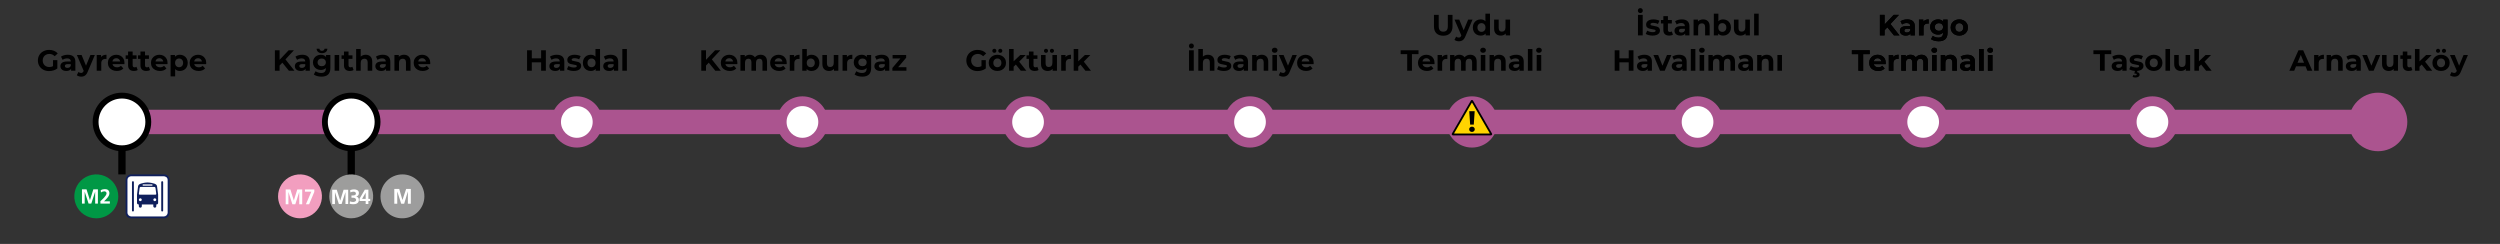 <svg width="2050" height="200" viewBox="0 0 2050 200" fill="none" xmlns="http://www.w3.org/2000/svg">
<rect x="0" y="0" width="2050" height="200" fill="#333333" stroke="none"/>
<path d="M1577 100H1940" stroke="#AB548F" stroke-width="20"/>
<circle cx="1950" cy="100" r="21" fill="#AB548F"/>
<circle cx="1950" cy="100" r="13" fill="white"/>
<circle cx="1765" cy="100" r="21" fill="#AB548F"/>
<circle cx="1765" cy="100" r="13" fill="white"/>
<path d="M1547.64 22.4L1545.38 24.752V29H1541.52V12.2H1545.38V20.048L1552.82 12.2H1557.14L1550.18 19.688L1557.55 29H1553.01L1547.64 22.4ZM1563.94 15.896C1565.94 15.896 1567.48 16.376 1568.55 17.336C1569.62 18.28 1570.16 19.712 1570.16 21.632V29H1566.66V27.392C1565.95 28.592 1564.64 29.192 1562.72 29.192C1561.73 29.192 1560.86 29.024 1560.13 28.688C1559.41 28.352 1558.86 27.888 1558.47 27.296C1558.09 26.704 1557.9 26.032 1557.9 25.28C1557.9 24.08 1558.34 23.136 1559.24 22.448C1560.15 21.76 1561.55 21.416 1563.44 21.416H1566.42C1566.42 20.6 1566.17 19.976 1565.67 19.544C1565.18 19.096 1564.43 18.872 1563.44 18.872C1562.75 18.872 1562.07 18.984 1561.4 19.208C1560.74 19.416 1560.18 19.704 1559.72 20.072L1558.38 17.456C1559.08 16.96 1559.92 16.576 1560.9 16.304C1561.89 16.032 1562.9 15.896 1563.94 15.896ZM1563.66 26.672C1564.3 26.672 1564.86 26.528 1565.36 26.24C1565.86 25.936 1566.21 25.496 1566.42 24.92V23.6H1563.85C1562.31 23.6 1561.54 24.104 1561.54 25.112C1561.54 25.592 1561.73 25.976 1562.1 26.264C1562.48 26.536 1563 26.672 1563.66 26.672ZM1577.12 17.792C1577.57 17.168 1578.17 16.696 1578.92 16.376C1579.69 16.056 1580.57 15.896 1581.56 15.896V19.352C1581.15 19.32 1580.87 19.304 1580.72 19.304C1579.65 19.304 1578.81 19.608 1578.2 20.216C1577.6 20.808 1577.29 21.704 1577.29 22.904V29H1573.55V16.088H1577.12V17.792ZM1596.99 16.088V26.84C1596.99 29.208 1596.38 30.968 1595.15 32.12C1593.91 33.272 1592.11 33.848 1589.75 33.848C1588.5 33.848 1587.31 33.696 1586.19 33.392C1585.07 33.088 1584.15 32.648 1583.41 32.072L1584.9 29.384C1585.44 29.832 1586.13 30.184 1586.96 30.44C1587.79 30.712 1588.63 30.848 1589.46 30.848C1590.75 30.848 1591.71 30.552 1592.31 29.96C1592.94 29.384 1593.25 28.504 1593.25 27.32V26.768C1592.27 27.84 1590.91 28.376 1589.17 28.376C1587.99 28.376 1586.9 28.12 1585.91 27.608C1584.93 27.08 1584.15 26.344 1583.58 25.4C1583 24.456 1582.71 23.368 1582.71 22.136C1582.71 20.904 1583 19.816 1583.58 18.872C1584.15 17.928 1584.93 17.2 1585.91 16.688C1586.9 16.16 1587.99 15.896 1589.17 15.896C1591.04 15.896 1592.47 16.512 1593.44 17.744V16.088H1596.99ZM1589.91 25.304C1590.91 25.304 1591.71 25.016 1592.34 24.44C1592.98 23.848 1593.3 23.08 1593.3 22.136C1593.3 21.192 1592.98 20.432 1592.34 19.856C1591.71 19.264 1590.91 18.968 1589.91 18.968C1588.92 18.968 1588.11 19.264 1587.47 19.856C1586.83 20.432 1586.51 21.192 1586.51 22.136C1586.51 23.08 1586.83 23.848 1587.47 24.44C1588.11 25.016 1588.92 25.304 1589.91 25.304ZM1606.62 29.192C1605.26 29.192 1604.04 28.912 1602.95 28.352C1601.88 27.776 1601.04 26.984 1600.43 25.976C1599.82 24.968 1599.52 23.824 1599.52 22.544C1599.52 21.264 1599.82 20.12 1600.43 19.112C1601.04 18.104 1601.88 17.32 1602.95 16.76C1604.04 16.184 1605.26 15.896 1606.62 15.896C1607.98 15.896 1609.2 16.184 1610.27 16.76C1611.34 17.32 1612.18 18.104 1612.79 19.112C1613.4 20.12 1613.7 21.264 1613.7 22.544C1613.7 23.824 1613.4 24.968 1612.79 25.976C1612.18 26.984 1611.34 27.776 1610.27 28.352C1609.2 28.912 1607.98 29.192 1606.62 29.192ZM1606.62 26.12C1607.58 26.12 1608.37 25.8 1608.97 25.16C1609.6 24.504 1609.91 23.632 1609.91 22.544C1609.91 21.456 1609.6 20.592 1608.97 19.952C1608.37 19.296 1607.58 18.968 1606.62 18.968C1605.66 18.968 1604.87 19.296 1604.25 19.952C1603.62 20.592 1603.31 21.456 1603.31 22.544C1603.31 23.632 1603.62 24.504 1604.25 25.16C1604.87 25.8 1605.66 26.12 1606.62 26.12ZM1523.9 44.368H1518.53V41.2H1533.17V44.368H1527.79V58H1523.9V44.368ZM1546.33 51.592C1546.33 51.64 1546.31 51.976 1546.26 52.6H1536.49C1536.67 53.4 1537.08 54.032 1537.74 54.496C1538.39 54.96 1539.21 55.192 1540.19 55.192C1540.86 55.192 1541.45 55.096 1541.96 54.904C1542.49 54.696 1542.98 54.376 1543.43 53.944L1545.42 56.104C1544.2 57.496 1542.43 58.192 1540.09 58.192C1538.63 58.192 1537.35 57.912 1536.23 57.352C1535.11 56.776 1534.24 55.984 1533.63 54.976C1533.03 53.968 1532.72 52.824 1532.72 51.544C1532.72 50.28 1533.02 49.144 1533.61 48.136C1534.22 47.112 1535.04 46.32 1536.08 45.76C1537.14 45.184 1538.31 44.896 1539.61 44.896C1540.87 44.896 1542.02 45.168 1543.04 45.712C1544.07 46.256 1544.87 47.04 1545.44 48.064C1546.03 49.072 1546.33 50.248 1546.33 51.592ZM1539.63 47.728C1538.79 47.728 1538.07 47.968 1537.5 48.448C1536.92 48.928 1536.57 49.584 1536.44 50.416H1542.8C1542.67 49.6 1542.32 48.952 1541.75 48.472C1541.17 47.976 1540.47 47.728 1539.63 47.728ZM1552.4 46.792C1552.85 46.168 1553.45 45.696 1554.2 45.376C1554.97 45.056 1555.85 44.896 1556.84 44.896V48.352C1556.42 48.32 1556.14 48.304 1556 48.304C1554.93 48.304 1554.09 48.608 1553.48 49.216C1552.87 49.808 1552.57 50.704 1552.57 51.904V58H1548.82V45.088H1552.4V46.792ZM1575.6 44.896C1577.22 44.896 1578.5 45.376 1579.44 46.336C1580.4 47.28 1580.88 48.704 1580.88 50.608V58H1577.14V51.184C1577.14 50.16 1576.92 49.4 1576.49 48.904C1576.07 48.392 1575.47 48.136 1574.69 48.136C1573.81 48.136 1573.11 48.424 1572.6 49C1572.09 49.56 1571.83 50.4 1571.83 51.52V58H1568.09V51.184C1568.09 49.152 1567.27 48.136 1565.64 48.136C1564.78 48.136 1564.09 48.424 1563.58 49C1563.06 49.56 1562.81 50.4 1562.81 51.52V58H1559.06V45.088H1562.64V46.576C1563.12 46.032 1563.7 45.616 1564.39 45.328C1565.1 45.04 1565.86 44.896 1566.7 44.896C1567.61 44.896 1568.43 45.08 1569.17 45.448C1569.9 45.8 1570.5 46.32 1570.94 47.008C1571.47 46.336 1572.14 45.816 1572.94 45.448C1573.75 45.08 1574.64 44.896 1575.6 44.896ZM1584.24 45.088H1587.98V58H1584.24V45.088ZM1586.11 43.288C1585.42 43.288 1584.86 43.088 1584.43 42.688C1584 42.288 1583.78 41.792 1583.78 41.2C1583.78 40.608 1584 40.112 1584.43 39.712C1584.86 39.312 1585.42 39.112 1586.11 39.112C1586.8 39.112 1587.36 39.304 1587.79 39.688C1588.22 40.072 1588.44 40.552 1588.44 41.128C1588.44 41.752 1588.22 42.272 1587.79 42.688C1587.36 43.088 1586.8 43.288 1586.11 43.288ZM1599.3 44.896C1600.9 44.896 1602.19 45.376 1603.17 46.336C1604.16 47.296 1604.65 48.72 1604.65 50.608V58H1600.91V51.184C1600.91 50.16 1600.69 49.4 1600.24 48.904C1599.79 48.392 1599.14 48.136 1598.29 48.136C1597.35 48.136 1596.6 48.432 1596.04 49.024C1595.48 49.6 1595.2 50.464 1595.2 51.616V58H1591.45V45.088H1595.03V46.6C1595.53 46.056 1596.14 45.64 1596.88 45.352C1597.61 45.048 1598.42 44.896 1599.3 44.896ZM1613.26 44.896C1615.26 44.896 1616.79 45.376 1617.86 46.336C1618.94 47.28 1619.47 48.712 1619.47 50.632V58H1615.97V56.392C1615.26 57.592 1613.95 58.192 1612.03 58.192C1611.04 58.192 1610.18 58.024 1609.44 57.688C1608.72 57.352 1608.17 56.888 1607.78 56.296C1607.4 55.704 1607.21 55.032 1607.21 54.28C1607.21 53.08 1607.66 52.136 1608.55 51.448C1609.46 50.76 1610.86 50.416 1612.75 50.416H1615.73C1615.73 49.6 1615.48 48.976 1614.98 48.544C1614.49 48.096 1613.74 47.872 1612.75 47.872C1612.06 47.872 1611.38 47.984 1610.71 48.208C1610.06 48.416 1609.5 48.704 1609.03 49.072L1607.69 46.456C1608.39 45.96 1609.23 45.576 1610.21 45.304C1611.2 45.032 1612.22 44.896 1613.26 44.896ZM1612.97 55.672C1613.61 55.672 1614.18 55.528 1614.67 55.24C1615.17 54.936 1615.52 54.496 1615.73 53.92V52.6H1613.16C1611.62 52.6 1610.86 53.104 1610.86 54.112C1610.86 54.592 1611.04 54.976 1611.41 55.264C1611.79 55.536 1612.31 55.672 1612.97 55.672ZM1622.86 40.192H1626.6V58H1622.86V40.192ZM1630.08 45.088H1633.82V58H1630.08V45.088ZM1631.95 43.288C1631.26 43.288 1630.7 43.088 1630.27 42.688C1629.84 42.288 1629.62 41.792 1629.62 41.2C1629.62 40.608 1629.84 40.112 1630.27 39.712C1630.7 39.312 1631.26 39.112 1631.95 39.112C1632.64 39.112 1633.2 39.304 1633.63 39.688C1634.06 40.072 1634.28 40.552 1634.28 41.128C1634.28 41.752 1634.06 42.272 1633.63 42.688C1633.2 43.088 1632.64 43.288 1631.95 43.288Z" fill="black"/>
<path d="M1721.97 44.368H1716.59V41.2H1731.23V44.368H1725.86V58H1721.97V44.368ZM1737.61 44.896C1739.61 44.896 1741.15 45.376 1742.22 46.336C1743.29 47.28 1743.83 48.712 1743.83 50.632V58H1740.32V56.392C1739.62 57.592 1738.31 58.192 1736.39 58.192C1735.4 58.192 1734.53 58.024 1733.8 57.688C1733.08 57.352 1732.52 56.888 1732.14 56.296C1731.76 55.704 1731.56 55.032 1731.56 54.28C1731.56 53.08 1732.01 52.136 1732.91 51.448C1733.82 50.76 1735.22 50.416 1737.11 50.416H1740.08C1740.08 49.6 1739.84 48.976 1739.34 48.544C1738.84 48.096 1738.1 47.872 1737.11 47.872C1736.42 47.872 1735.74 47.984 1735.07 48.208C1734.41 48.416 1733.85 48.704 1733.39 49.072L1732.04 46.456C1732.75 45.96 1733.59 45.576 1734.56 45.304C1735.56 45.032 1736.57 44.896 1737.61 44.896ZM1737.32 55.672C1737.96 55.672 1738.53 55.528 1739.03 55.24C1739.52 54.936 1739.88 54.496 1740.08 53.92V52.6H1737.52C1735.98 52.6 1735.21 53.104 1735.21 54.112C1735.21 54.592 1735.4 54.976 1735.76 55.264C1736.15 55.536 1736.67 55.672 1737.32 55.672ZM1751.56 58.192C1750.49 58.192 1749.44 58.064 1748.42 57.808C1747.39 57.536 1746.58 57.2 1745.97 56.8L1747.22 54.112C1747.79 54.48 1748.49 54.784 1749.3 55.024C1750.12 55.248 1750.92 55.36 1751.7 55.36C1753.29 55.36 1754.08 54.968 1754.08 54.184C1754.08 53.816 1753.86 53.552 1753.43 53.392C1753 53.232 1752.34 53.096 1751.44 52.984C1750.38 52.824 1749.51 52.64 1748.82 52.432C1748.14 52.224 1747.54 51.856 1747.02 51.328C1746.53 50.8 1746.28 50.048 1746.28 49.072C1746.28 48.256 1746.51 47.536 1746.98 46.912C1747.46 46.272 1748.14 45.776 1749.04 45.424C1749.95 45.072 1751.02 44.896 1752.26 44.896C1753.17 44.896 1754.07 45 1754.97 45.208C1755.88 45.4 1756.63 45.672 1757.22 46.024L1755.98 48.688C1754.84 48.048 1753.6 47.728 1752.26 47.728C1751.46 47.728 1750.86 47.84 1750.46 48.064C1750.06 48.288 1749.86 48.576 1749.86 48.928C1749.86 49.328 1750.07 49.608 1750.5 49.768C1750.94 49.928 1751.62 50.08 1752.57 50.224C1753.62 50.4 1754.49 50.592 1755.16 50.8C1755.83 50.992 1756.42 51.352 1756.91 51.88C1757.41 52.408 1757.66 53.144 1757.66 54.088C1757.66 54.888 1757.42 55.6 1756.94 56.224C1756.46 56.848 1755.75 57.336 1754.82 57.688C1753.91 58.024 1752.82 58.192 1751.56 58.192ZM1750.96 63.568C1750.54 63.568 1750.14 63.52 1749.74 63.424C1749.34 63.344 1749 63.224 1748.73 63.064L1749.3 61.456C1749.82 61.696 1750.34 61.816 1750.86 61.816C1751.7 61.816 1752.11 61.56 1752.11 61.048C1752.11 60.584 1751.72 60.352 1750.94 60.352H1750.12L1750.74 57.808H1752.74L1752.4 59.2C1753.1 59.28 1753.62 59.496 1753.96 59.848C1754.31 60.216 1754.49 60.664 1754.49 61.192C1754.49 61.928 1754.17 62.504 1753.53 62.92C1752.89 63.352 1752.03 63.568 1750.96 63.568ZM1766.11 58.192C1764.75 58.192 1763.53 57.912 1762.44 57.352C1761.37 56.776 1760.53 55.984 1759.92 54.976C1759.31 53.968 1759.01 52.824 1759.01 51.544C1759.01 50.264 1759.31 49.12 1759.92 48.112C1760.53 47.104 1761.37 46.32 1762.44 45.76C1763.53 45.184 1764.75 44.896 1766.11 44.896C1767.47 44.896 1768.69 45.184 1769.76 45.76C1770.83 46.32 1771.67 47.104 1772.28 48.112C1772.89 49.12 1773.19 50.264 1773.19 51.544C1773.19 52.824 1772.89 53.968 1772.28 54.976C1771.67 55.984 1770.83 56.776 1769.76 57.352C1768.69 57.912 1767.47 58.192 1766.11 58.192ZM1766.11 55.12C1767.07 55.12 1767.85 54.8 1768.46 54.16C1769.09 53.504 1769.4 52.632 1769.4 51.544C1769.4 50.456 1769.09 49.592 1768.46 48.952C1767.85 48.296 1767.07 47.968 1766.11 47.968C1765.15 47.968 1764.36 48.296 1763.73 48.952C1763.11 49.592 1762.8 50.456 1762.8 51.544C1762.8 52.632 1763.11 53.504 1763.73 54.16C1764.36 54.8 1765.15 55.12 1766.11 55.12ZM1775.69 40.192H1779.44V58H1775.69V40.192ZM1795.92 45.088V58H1792.37V56.464C1791.87 57.024 1791.28 57.456 1790.59 57.76C1789.9 58.048 1789.16 58.192 1788.36 58.192C1786.66 58.192 1785.32 57.704 1784.33 56.728C1783.34 55.752 1782.84 54.304 1782.84 52.384V45.088H1786.58V51.832C1786.58 53.912 1787.46 54.952 1789.2 54.952C1790.1 54.952 1790.82 54.664 1791.36 54.088C1791.9 53.496 1792.18 52.624 1792.18 51.472V45.088H1795.92ZM1804.93 52.936L1803.13 54.712V58H1799.39V40.192H1803.13V50.272L1808.6 45.088H1813.07L1807.69 50.56L1813.55 58H1809.01L1804.93 52.936Z" fill="black"/>
<path d="M1890.54 54.4H1882.74L1881.25 58H1877.26L1884.75 41.2H1888.59L1896.1 58H1892.02L1890.54 54.4ZM1889.31 51.448L1886.65 45.016L1883.98 51.448H1889.31ZM1901.16 46.792C1901.61 46.168 1902.21 45.696 1902.96 45.376C1903.73 45.056 1904.61 44.896 1905.6 44.896V48.352C1905.18 48.32 1904.9 48.304 1904.76 48.304C1903.69 48.304 1902.85 48.608 1902.24 49.216C1901.63 49.808 1901.33 50.704 1901.33 51.904V58H1897.58V45.088H1901.16V46.792ZM1915.67 44.896C1917.27 44.896 1918.56 45.376 1919.54 46.336C1920.53 47.296 1921.03 48.72 1921.03 50.608V58H1917.28V51.184C1917.28 50.16 1917.06 49.4 1916.61 48.904C1916.16 48.392 1915.51 48.136 1914.67 48.136C1913.72 48.136 1912.97 48.432 1912.41 49.024C1911.85 49.6 1911.57 50.464 1911.57 51.616V58H1907.83V45.088H1911.4V46.6C1911.9 46.056 1912.51 45.64 1913.25 45.352C1913.99 45.048 1914.79 44.896 1915.67 44.896ZM1929.63 44.896C1931.63 44.896 1933.16 45.376 1934.24 46.336C1935.31 47.28 1935.84 48.712 1935.84 50.632V58H1932.34V56.392C1931.64 57.592 1930.32 58.192 1928.4 58.192C1927.41 58.192 1926.55 58.024 1925.81 57.688C1925.09 57.352 1924.54 56.888 1924.16 56.296C1923.77 55.704 1923.58 55.032 1923.58 54.28C1923.58 53.08 1924.03 52.136 1924.92 51.448C1925.84 50.76 1927.24 50.416 1929.12 50.416H1932.1C1932.1 49.6 1931.85 48.976 1931.36 48.544C1930.86 48.096 1930.12 47.872 1929.12 47.872C1928.44 47.872 1927.76 47.984 1927.08 48.208C1926.43 48.416 1925.87 48.704 1925.4 49.072L1924.06 46.456C1924.76 45.96 1925.6 45.576 1926.58 45.304C1927.57 45.032 1928.59 44.896 1929.63 44.896ZM1929.34 55.672C1929.98 55.672 1930.55 55.528 1931.04 55.24C1931.54 54.936 1931.89 54.496 1932.1 53.92V52.6H1929.53C1928 52.6 1927.23 53.104 1927.23 54.112C1927.23 54.592 1927.41 54.976 1927.78 55.264C1928.16 55.536 1928.68 55.672 1929.34 55.672ZM1951.81 45.088L1946.37 58H1942.5L1937.08 45.088H1940.94L1944.52 53.872L1948.21 45.088H1951.81ZM1966.35 45.088V58H1962.8V56.464C1962.3 57.024 1961.71 57.456 1961.02 57.76C1960.33 58.048 1959.59 58.192 1958.79 58.192C1957.09 58.192 1955.75 57.704 1954.76 56.728C1953.77 55.752 1953.27 54.304 1953.27 52.384V45.088H1957.01V51.832C1957.01 53.912 1957.89 54.952 1959.63 54.952C1960.53 54.952 1961.25 54.664 1961.79 54.088C1962.33 53.496 1962.61 52.624 1962.61 51.472V45.088H1966.35ZM1978.15 57.376C1977.78 57.648 1977.32 57.856 1976.78 58C1976.25 58.128 1975.69 58.192 1975.1 58.192C1973.56 58.192 1972.37 57.8 1971.52 57.016C1970.69 56.232 1970.27 55.08 1970.27 53.56V48.256H1968.28V45.376H1970.27V42.232H1974.02V45.376H1977.23V48.256H1974.02V53.512C1974.02 54.056 1974.15 54.48 1974.43 54.784C1974.71 55.072 1975.11 55.216 1975.63 55.216C1976.22 55.216 1976.72 55.056 1977.14 54.736L1978.15 57.376ZM1985.79 52.936L1983.99 54.712V58H1980.25V40.192H1983.99V50.272L1989.46 45.088H1993.93L1988.55 50.56L1994.41 58H1989.87L1985.79 52.936ZM2001.67 58.192C2000.31 58.192 1999.09 57.912 1998 57.352C1996.93 56.776 1996.09 55.984 1995.48 54.976C1994.87 53.968 1994.57 52.824 1994.57 51.544C1994.57 50.264 1994.87 49.12 1995.48 48.112C1996.09 47.104 1996.93 46.32 1998 45.76C1999.09 45.184 2000.31 44.896 2001.67 44.896C2003.03 44.896 2004.25 45.184 2005.32 45.76C2006.39 46.32 2007.23 47.104 2007.84 48.112C2008.45 49.12 2008.75 50.264 2008.75 51.544C2008.75 52.824 2008.45 53.968 2007.84 54.976C2007.23 55.984 2006.39 56.776 2005.32 57.352C2004.25 57.912 2003.03 58.192 2001.67 58.192ZM2001.67 55.12C2002.63 55.12 2003.42 54.8 2004.02 54.16C2004.65 53.504 2004.96 52.632 2004.96 51.544C2004.96 50.456 2004.65 49.592 2004.02 48.952C2003.42 48.296 2002.63 47.968 2001.67 47.968C2000.71 47.968 1999.92 48.296 1999.3 48.952C1998.67 49.592 1998.36 50.456 1998.36 51.544C1998.36 52.632 1998.67 53.504 1999.3 54.16C1999.92 54.8 2000.71 55.12 2001.67 55.12ZM1999.2 43.312C1998.72 43.312 1998.32 43.16 1998 42.856C1997.68 42.536 1997.52 42.136 1997.52 41.656C1997.52 41.176 1997.68 40.784 1998 40.48C1998.32 40.16 1998.72 40 1999.2 40C1999.68 40 2000.07 40.16 2000.38 40.48C2000.7 40.784 2000.86 41.176 2000.86 41.656C2000.86 42.136 2000.7 42.536 2000.38 42.856C2000.07 43.16 1999.68 43.312 1999.2 43.312ZM2004.05 43.312C2003.57 43.312 2003.17 43.16 2002.85 42.856C2002.54 42.536 2002.39 42.136 2002.39 41.656C2002.39 41.176 2002.54 40.784 2002.85 40.48C2003.17 40.16 2003.57 40 2004.05 40C2004.53 40 2004.93 40.16 2005.25 40.48C2005.57 40.784 2005.73 41.176 2005.73 41.656C2005.73 42.136 2005.57 42.536 2005.25 42.856C2004.93 43.16 2004.53 43.312 2004.05 43.312ZM2023.72 45.088L2017.89 58.792C2017.3 60.28 2016.56 61.328 2015.68 61.936C2014.82 62.544 2013.77 62.848 2012.54 62.848C2011.86 62.848 2011.2 62.744 2010.54 62.536C2009.89 62.328 2009.35 62.04 2008.94 61.672L2010.3 59.008C2010.59 59.264 2010.92 59.464 2011.29 59.608C2011.67 59.752 2012.05 59.824 2012.42 59.824C2012.93 59.824 2013.34 59.696 2013.66 59.44C2013.98 59.2 2014.27 58.792 2014.53 58.216L2014.58 58.096L2008.98 45.088H2012.85L2016.47 53.848L2020.12 45.088H2023.72Z" fill="black"/>
<path d="M100 100H1585" stroke="#AB548F" stroke-width="20"/>
<circle cx="1025" cy="100" r="21" fill="#AB548F"/>
<circle cx="1025" cy="100" r="13" fill="white"/>
<circle cx="843" cy="100" r="21" fill="#AB548F"/>
<circle cx="843" cy="100" r="13" fill="white"/>
<circle cx="1392" cy="100" r="21" fill="#AB548F"/>
<circle cx="1392" cy="100" r="13" fill="white"/>
<circle cx="1577" cy="100" r="21" fill="#AB548F"/>
<circle cx="1577" cy="100" r="13" fill="white"/>
<circle cx="288" cy="100" r="21" fill="#AB548F"/>
<circle cx="288" cy="100" r="13" fill="white"/>
<circle cx="658" cy="100" r="21" fill="#AB548F"/>
<circle cx="658" cy="100" r="13" fill="white"/>
<circle cx="473" cy="100" r="21" fill="#AB548F"/>
<circle cx="473" cy="100" r="13" fill="white"/>
<circle cx="100" cy="100" r="24" fill="black"/>
<ellipse cx="100.001" cy="99.994" rx="19.2" ry="19.2" fill="white"/>
<path d="M43.477 49.336H47.029V56.152C46.117 56.84 45.061 57.368 43.861 57.736C42.661 58.104 41.453 58.288 40.237 58.288C38.493 58.288 36.925 57.92 35.533 57.184C34.141 56.432 33.045 55.4 32.245 54.088C31.461 52.76 31.069 51.264 31.069 49.6C31.069 47.936 31.461 46.448 32.245 45.136C33.045 43.808 34.149 42.776 35.557 42.04C36.965 41.288 38.549 40.912 40.309 40.912C41.781 40.912 43.117 41.16 44.317 41.656C45.517 42.152 46.525 42.872 47.341 43.816L44.845 46.12C43.645 44.856 42.197 44.224 40.501 44.224C39.429 44.224 38.477 44.448 37.645 44.896C36.813 45.344 36.165 45.976 35.701 46.792C35.237 47.608 35.005 48.544 35.005 49.6C35.005 50.64 35.237 51.568 35.701 52.384C36.165 53.2 36.805 53.84 37.621 54.304C38.453 54.752 39.397 54.976 40.453 54.976C41.573 54.976 42.581 54.736 43.477 54.256V49.336ZM55.584 44.896C57.584 44.896 59.12 45.376 60.192 46.336C61.264 47.28 61.8 48.712 61.8 50.632V58H58.296V56.392C57.592 57.592 56.28 58.192 54.36 58.192C53.368 58.192 52.504 58.024 51.768 57.688C51.048 57.352 50.496 56.888 50.112 56.296C49.728 55.704 49.536 55.032 49.536 54.28C49.536 53.08 49.984 52.136 50.88 51.448C51.792 50.76 53.192 50.416 55.08 50.416H58.056C58.056 49.6 57.808 48.976 57.312 48.544C56.816 48.096 56.072 47.872 55.08 47.872C54.392 47.872 53.712 47.984 53.04 48.208C52.384 48.416 51.824 48.704 51.36 49.072L50.016 46.456C50.72 45.96 51.56 45.576 52.536 45.304C53.528 45.032 54.544 44.896 55.584 44.896ZM55.296 55.672C55.936 55.672 56.504 55.528 57 55.24C57.496 54.936 57.848 54.496 58.056 53.92V52.6H55.488C53.952 52.6 53.184 53.104 53.184 54.112C53.184 54.592 53.368 54.976 53.736 55.264C54.12 55.536 54.64 55.672 55.296 55.672ZM77.771 45.088L71.939 58.792C71.347 60.28 70.611 61.328 69.731 61.936C68.867 62.544 67.819 62.848 66.587 62.848C65.915 62.848 65.251 62.744 64.595 62.536C63.939 62.328 63.403 62.04 62.987 61.672L64.355 59.008C64.643 59.264 64.971 59.464 65.339 59.608C65.723 59.752 66.099 59.824 66.467 59.824C66.979 59.824 67.395 59.696 67.715 59.44C68.035 59.2 68.323 58.792 68.579 58.216L68.627 58.096L63.035 45.088H66.899L70.523 53.848L74.171 45.088H77.771ZM82.874 46.792C83.322 46.168 83.922 45.696 84.674 45.376C85.442 45.056 86.322 44.896 87.314 44.896V48.352C86.898 48.32 86.618 48.304 86.474 48.304C85.402 48.304 84.562 48.608 83.954 49.216C83.346 49.808 83.042 50.704 83.042 51.904V58H79.298V45.088H82.874V46.792ZM102.071 51.592C102.071 51.64 102.047 51.976 101.999 52.6H92.231C92.407 53.4 92.823 54.032 93.479 54.496C94.135 54.96 94.951 55.192 95.927 55.192C96.599 55.192 97.191 55.096 97.703 54.904C98.231 54.696 98.719 54.376 99.167 53.944L101.159 56.104C99.943 57.496 98.167 58.192 95.831 58.192C94.375 58.192 93.087 57.912 91.967 57.352C90.847 56.776 89.983 55.984 89.375 54.976C88.767 53.968 88.463 52.824 88.463 51.544C88.463 50.28 88.759 49.144 89.351 48.136C89.959 47.112 90.783 46.32 91.823 45.76C92.879 45.184 94.055 44.896 95.351 44.896C96.615 44.896 97.759 45.168 98.783 45.712C99.807 46.256 100.607 47.04 101.183 48.064C101.775 49.072 102.071 50.248 102.071 51.592ZM95.375 47.728C94.527 47.728 93.815 47.968 93.239 48.448C92.663 48.928 92.311 49.584 92.183 50.416H98.543C98.415 49.6 98.063 48.952 97.487 48.472C96.911 47.976 96.207 47.728 95.375 47.728ZM112.892 57.376C112.524 57.648 112.068 57.856 111.524 58C110.996 58.128 110.436 58.192 109.844 58.192C108.308 58.192 107.116 57.8 106.268 57.016C105.436 56.232 105.02 55.08 105.02 53.56V48.256H103.028V45.376H105.02V42.232H108.764V45.376H111.98V48.256H108.764V53.512C108.764 54.056 108.9 54.48 109.172 54.784C109.46 55.072 109.86 55.216 110.372 55.216C110.964 55.216 111.468 55.056 111.884 54.736L112.892 57.376ZM123.04 57.376C122.672 57.648 122.216 57.856 121.672 58C121.144 58.128 120.584 58.192 119.992 58.192C118.456 58.192 117.264 57.8 116.416 57.016C115.584 56.232 115.168 55.08 115.168 53.56V48.256H113.176V45.376H115.168V42.232H118.912V45.376H122.128V48.256H118.912V53.512C118.912 54.056 119.048 54.48 119.32 54.784C119.608 55.072 120.008 55.216 120.52 55.216C121.112 55.216 121.616 55.056 122.032 54.736L123.04 57.376ZM137.392 51.592C137.392 51.64 137.368 51.976 137.32 52.6H127.552C127.728 53.4 128.144 54.032 128.8 54.496C129.456 54.96 130.272 55.192 131.248 55.192C131.92 55.192 132.512 55.096 133.024 54.904C133.552 54.696 134.04 54.376 134.488 53.944L136.48 56.104C135.264 57.496 133.488 58.192 131.152 58.192C129.696 58.192 128.408 57.912 127.288 57.352C126.168 56.776 125.304 55.984 124.696 54.976C124.088 53.968 123.784 52.824 123.784 51.544C123.784 50.28 124.08 49.144 124.672 48.136C125.28 47.112 126.104 46.32 127.144 45.76C128.2 45.184 129.376 44.896 130.672 44.896C131.936 44.896 133.08 45.168 134.104 45.712C135.128 46.256 135.928 47.04 136.504 48.064C137.096 49.072 137.392 50.248 137.392 51.592ZM130.696 47.728C129.848 47.728 129.136 47.968 128.56 48.448C127.984 48.928 127.632 49.584 127.504 50.416H133.864C133.736 49.6 133.384 48.952 132.808 48.472C132.232 47.976 131.528 47.728 130.696 47.728ZM147.516 44.896C148.716 44.896 149.804 45.176 150.78 45.736C151.772 46.28 152.548 47.056 153.108 48.064C153.668 49.056 153.948 50.216 153.948 51.544C153.948 52.872 153.668 54.04 153.108 55.048C152.548 56.04 151.772 56.816 150.78 57.376C149.804 57.92 148.716 58.192 147.516 58.192C145.868 58.192 144.572 57.672 143.628 56.632V62.656H139.884V45.088H143.46V46.576C144.388 45.456 145.74 44.896 147.516 44.896ZM146.868 55.12C147.828 55.12 148.612 54.8 149.22 54.16C149.844 53.504 150.156 52.632 150.156 51.544C150.156 50.456 149.844 49.592 149.22 48.952C148.612 48.296 147.828 47.968 146.868 47.968C145.908 47.968 145.116 48.296 144.492 48.952C143.884 49.592 143.58 50.456 143.58 51.544C143.58 52.632 143.884 53.504 144.492 54.16C145.116 54.8 145.908 55.12 146.868 55.12ZM169.103 51.592C169.103 51.64 169.079 51.976 169.031 52.6H159.263C159.439 53.4 159.855 54.032 160.511 54.496C161.167 54.96 161.983 55.192 162.959 55.192C163.631 55.192 164.223 55.096 164.735 54.904C165.263 54.696 165.751 54.376 166.199 53.944L168.191 56.104C166.975 57.496 165.199 58.192 162.863 58.192C161.407 58.192 160.119 57.912 158.999 57.352C157.879 56.776 157.015 55.984 156.407 54.976C155.799 53.968 155.495 52.824 155.495 51.544C155.495 50.28 155.791 49.144 156.383 48.136C156.991 47.112 157.815 46.32 158.855 45.76C159.911 45.184 161.087 44.896 162.383 44.896C163.647 44.896 164.791 45.168 165.815 45.712C166.839 46.256 167.639 47.04 168.215 48.064C168.807 49.072 169.103 50.248 169.103 51.592ZM162.407 47.728C161.559 47.728 160.847 47.968 160.271 48.448C159.695 48.928 159.343 49.584 159.215 50.416H165.575C165.447 49.6 165.095 48.952 164.519 48.472C163.943 47.976 163.239 47.728 162.407 47.728Z" fill="black"/>
<path d="M231.526 51.4L229.27 53.752V58H225.406V41.2H229.27V49.048L236.71 41.2H241.03L234.07 48.688L241.438 58H236.902L231.526 51.4ZM247.834 44.896C249.834 44.896 251.37 45.376 252.442 46.336C253.514 47.28 254.05 48.712 254.05 50.632V58H250.546V56.392C249.842 57.592 248.53 58.192 246.61 58.192C245.618 58.192 244.754 58.024 244.018 57.688C243.298 57.352 242.746 56.888 242.362 56.296C241.978 55.704 241.786 55.032 241.786 54.28C241.786 53.08 242.234 52.136 243.13 51.448C244.042 50.76 245.442 50.416 247.33 50.416H250.306C250.306 49.6 250.058 48.976 249.562 48.544C249.066 48.096 248.322 47.872 247.33 47.872C246.642 47.872 245.962 47.984 245.29 48.208C244.634 48.416 244.074 48.704 243.61 49.072L242.266 46.456C242.97 45.96 243.81 45.576 244.786 45.304C245.778 45.032 246.794 44.896 247.834 44.896ZM247.546 55.672C248.186 55.672 248.754 55.528 249.25 55.24C249.746 54.936 250.098 54.496 250.306 53.92V52.6H247.738C246.202 52.6 245.434 53.104 245.434 54.112C245.434 54.592 245.618 54.976 245.986 55.264C246.37 55.536 246.89 55.672 247.546 55.672ZM270.9 45.088V55.84C270.9 58.208 270.284 59.968 269.052 61.12C267.82 62.272 266.02 62.848 263.652 62.848C262.404 62.848 261.22 62.696 260.1 62.392C258.98 62.088 258.052 61.648 257.316 61.072L258.804 58.384C259.348 58.832 260.036 59.184 260.868 59.44C261.7 59.712 262.532 59.848 263.364 59.848C264.66 59.848 265.612 59.552 266.22 58.96C266.844 58.384 267.156 57.504 267.156 56.32V55.768C266.18 56.84 264.82 57.376 263.076 57.376C261.892 57.376 260.804 57.12 259.812 56.608C258.836 56.08 258.06 55.344 257.484 54.4C256.908 53.456 256.62 52.368 256.62 51.136C256.62 49.904 256.908 48.816 257.484 47.872C258.06 46.928 258.836 46.2 259.812 45.688C260.804 45.16 261.892 44.896 263.076 44.896C264.948 44.896 266.372 45.512 267.348 46.744V45.088H270.9ZM263.82 54.304C264.812 54.304 265.62 54.016 266.244 53.44C266.884 52.848 267.204 52.08 267.204 51.136C267.204 50.192 266.884 49.432 266.244 48.856C265.62 48.264 264.812 47.968 263.82 47.968C262.828 47.968 262.012 48.264 261.372 48.856C260.732 49.432 260.412 50.192 260.412 51.136C260.412 52.08 260.732 52.848 261.372 53.44C262.012 54.016 262.828 54.304 263.82 54.304ZM264.036 43.624C262.772 43.624 261.732 43.296 260.916 42.64C260.1 41.984 259.668 41.096 259.62 39.976H261.972C261.988 40.488 262.188 40.904 262.572 41.224C262.972 41.528 263.46 41.68 264.036 41.68C264.612 41.68 265.092 41.528 265.476 41.224C265.876 40.904 266.084 40.488 266.1 39.976H268.452C268.404 41.096 267.972 41.984 267.156 42.64C266.34 43.296 265.3 43.624 264.036 43.624ZM274.384 45.088H278.128V58H274.384V45.088ZM289.931 57.376C289.563 57.648 289.107 57.856 288.563 58C288.035 58.128 287.475 58.192 286.883 58.192C285.347 58.192 284.155 57.8 283.307 57.016C282.475 56.232 282.059 55.08 282.059 53.56V48.256H280.067V45.376H282.059V42.232H285.803V45.376H289.019V48.256H285.803V53.512C285.803 54.056 285.939 54.48 286.211 54.784C286.499 55.072 286.899 55.216 287.411 55.216C288.003 55.216 288.507 55.056 288.923 54.736L289.931 57.376ZM299.881 44.896C301.481 44.896 302.769 45.376 303.745 46.336C304.737 47.296 305.233 48.72 305.233 50.608V58H301.489V51.184C301.489 50.16 301.265 49.4 300.817 48.904C300.369 48.392 299.721 48.136 298.873 48.136C297.929 48.136 297.177 48.432 296.617 49.024C296.057 49.6 295.777 50.464 295.777 51.616V58H292.033V40.192H295.777V46.432C296.273 45.936 296.873 45.56 297.577 45.304C298.281 45.032 299.049 44.896 299.881 44.896ZM313.834 44.896C315.834 44.896 317.37 45.376 318.442 46.336C319.514 47.28 320.05 48.712 320.05 50.632V58H316.546V56.392C315.842 57.592 314.53 58.192 312.61 58.192C311.618 58.192 310.754 58.024 310.018 57.688C309.298 57.352 308.746 56.888 308.362 56.296C307.978 55.704 307.786 55.032 307.786 54.28C307.786 53.08 308.234 52.136 309.13 51.448C310.042 50.76 311.442 50.416 313.33 50.416H316.306C316.306 49.6 316.058 48.976 315.562 48.544C315.066 48.096 314.322 47.872 313.33 47.872C312.642 47.872 311.962 47.984 311.29 48.208C310.634 48.416 310.074 48.704 309.61 49.072L308.266 46.456C308.97 45.96 309.81 45.576 310.786 45.304C311.778 45.032 312.794 44.896 313.834 44.896ZM313.546 55.672C314.186 55.672 314.754 55.528 315.25 55.24C315.746 54.936 316.098 54.496 316.306 53.92V52.6H313.738C312.202 52.6 311.434 53.104 311.434 54.112C311.434 54.592 311.618 54.976 311.986 55.264C312.37 55.536 312.89 55.672 313.546 55.672ZM331.287 44.896C332.887 44.896 334.175 45.376 335.151 46.336C336.143 47.296 336.639 48.72 336.639 50.608V58H332.895V51.184C332.895 50.16 332.671 49.4 332.223 48.904C331.775 48.392 331.127 48.136 330.279 48.136C329.335 48.136 328.583 48.432 328.023 49.024C327.463 49.6 327.183 50.464 327.183 51.616V58H323.439V45.088H327.015V46.6C327.511 46.056 328.127 45.64 328.863 45.352C329.599 45.048 330.407 44.896 331.287 44.896ZM352.821 51.592C352.821 51.64 352.797 51.976 352.749 52.6H342.981C343.157 53.4 343.573 54.032 344.229 54.496C344.885 54.96 345.701 55.192 346.677 55.192C347.349 55.192 347.941 55.096 348.453 54.904C348.981 54.696 349.469 54.376 349.917 53.944L351.909 56.104C350.693 57.496 348.917 58.192 346.581 58.192C345.125 58.192 343.837 57.912 342.717 57.352C341.597 56.776 340.733 55.984 340.125 54.976C339.517 53.968 339.213 52.824 339.213 51.544C339.213 50.28 339.509 49.144 340.101 48.136C340.709 47.112 341.533 46.32 342.573 45.76C343.629 45.184 344.805 44.896 346.101 44.896C347.365 44.896 348.509 45.168 349.533 45.712C350.557 46.256 351.357 47.04 351.933 48.064C352.525 49.072 352.821 50.248 352.821 51.592ZM346.125 47.728C345.277 47.728 344.565 47.968 343.989 48.448C343.413 48.928 343.061 49.584 342.933 50.416H349.293C349.165 49.6 348.813 48.952 348.237 48.472C347.661 47.976 346.957 47.728 346.125 47.728Z" fill="black"/>
<path d="M447.603 41.2V58H443.715V51.112H436.083V58H432.195V41.2H436.083V47.824H443.715V41.2H447.603ZM456.522 44.896C458.522 44.896 460.058 45.376 461.13 46.336C462.202 47.28 462.738 48.712 462.738 50.632V58H459.234V56.392C458.53 57.592 457.218 58.192 455.298 58.192C454.306 58.192 453.442 58.024 452.706 57.688C451.986 57.352 451.434 56.888 451.05 56.296C450.666 55.704 450.474 55.032 450.474 54.28C450.474 53.08 450.922 52.136 451.818 51.448C452.73 50.76 454.13 50.416 456.018 50.416H458.994C458.994 49.6 458.746 48.976 458.25 48.544C457.754 48.096 457.01 47.872 456.018 47.872C455.33 47.872 454.65 47.984 453.978 48.208C453.322 48.416 452.762 48.704 452.298 49.072L450.954 46.456C451.658 45.96 452.498 45.576 453.474 45.304C454.466 45.032 455.482 44.896 456.522 44.896ZM456.234 55.672C456.874 55.672 457.442 55.528 457.938 55.24C458.434 54.936 458.786 54.496 458.994 53.92V52.6H456.426C454.89 52.6 454.122 53.104 454.122 54.112C454.122 54.592 454.306 54.976 454.674 55.264C455.058 55.536 455.578 55.672 456.234 55.672ZM470.47 58.192C469.398 58.192 468.35 58.064 467.326 57.808C466.302 57.536 465.486 57.2 464.878 56.8L466.126 54.112C466.702 54.48 467.398 54.784 468.214 55.024C469.03 55.248 469.83 55.36 470.614 55.36C472.198 55.36 472.99 54.968 472.99 54.184C472.99 53.816 472.774 53.552 472.342 53.392C471.91 53.232 471.246 53.096 470.35 52.984C469.294 52.824 468.422 52.64 467.734 52.432C467.046 52.224 466.446 51.856 465.934 51.328C465.438 50.8 465.19 50.048 465.19 49.072C465.19 48.256 465.422 47.536 465.886 46.912C466.366 46.272 467.054 45.776 467.95 45.424C468.862 45.072 469.934 44.896 471.166 44.896C472.078 44.896 472.982 45 473.878 45.208C474.79 45.4 475.542 45.672 476.134 46.024L474.886 48.688C473.75 48.048 472.51 47.728 471.166 47.728C470.366 47.728 469.766 47.84 469.366 48.064C468.966 48.288 468.766 48.576 468.766 48.928C468.766 49.328 468.982 49.608 469.414 49.768C469.846 49.928 470.534 50.08 471.478 50.224C472.534 50.4 473.398 50.592 474.07 50.8C474.742 50.992 475.326 51.352 475.822 51.88C476.318 52.408 476.566 53.144 476.566 54.088C476.566 54.888 476.326 55.6 475.846 56.224C475.366 56.848 474.662 57.336 473.734 57.688C472.822 58.024 471.734 58.192 470.47 58.192ZM492.028 40.192V58H488.452V56.512C487.524 57.632 486.18 58.192 484.42 58.192C483.204 58.192 482.1 57.92 481.108 57.376C480.132 56.832 479.364 56.056 478.804 55.048C478.244 54.04 477.964 52.872 477.964 51.544C477.964 50.216 478.244 49.048 478.804 48.04C479.364 47.032 480.132 46.256 481.108 45.712C482.1 45.168 483.204 44.896 484.42 44.896C486.068 44.896 487.356 45.416 488.284 46.456V40.192H492.028ZM485.068 55.12C486.012 55.12 486.796 54.8 487.42 54.16C488.044 53.504 488.356 52.632 488.356 51.544C488.356 50.456 488.044 49.592 487.42 48.952C486.796 48.296 486.012 47.968 485.068 47.968C484.108 47.968 483.316 48.296 482.692 48.952C482.068 49.592 481.756 50.456 481.756 51.544C481.756 52.632 482.068 53.504 482.692 54.16C483.316 54.8 484.108 55.12 485.068 55.12ZM500.702 44.896C502.702 44.896 504.238 45.376 505.31 46.336C506.382 47.28 506.918 48.712 506.918 50.632V58H503.414V56.392C502.71 57.592 501.398 58.192 499.478 58.192C498.486 58.192 497.622 58.024 496.886 57.688C496.166 57.352 495.614 56.888 495.23 56.296C494.846 55.704 494.654 55.032 494.654 54.28C494.654 53.08 495.102 52.136 495.998 51.448C496.91 50.76 498.31 50.416 500.198 50.416H503.174C503.174 49.6 502.926 48.976 502.43 48.544C501.934 48.096 501.19 47.872 500.198 47.872C499.51 47.872 498.83 47.984 498.158 48.208C497.502 48.416 496.942 48.704 496.478 49.072L495.134 46.456C495.838 45.96 496.678 45.576 497.654 45.304C498.646 45.032 499.662 44.896 500.702 44.896ZM500.414 55.672C501.054 55.672 501.622 55.528 502.118 55.24C502.614 54.936 502.966 54.496 503.174 53.92V52.6H500.606C499.07 52.6 498.302 53.104 498.302 54.112C498.302 54.592 498.486 54.976 498.854 55.264C499.238 55.536 499.758 55.672 500.414 55.672ZM510.306 40.192H514.05V58H510.306V40.192Z" fill="black"/>
<path d="M581.171 51.4L578.915 53.752V58H575.051V41.2H578.915V49.048L586.355 41.2H590.675L583.715 48.688L591.083 58H586.547L581.171 51.4ZM604.661 51.592C604.661 51.64 604.637 51.976 604.589 52.6H594.821C594.997 53.4 595.413 54.032 596.069 54.496C596.725 54.96 597.541 55.192 598.517 55.192C599.189 55.192 599.781 55.096 600.293 54.904C600.821 54.696 601.309 54.376 601.757 53.944L603.749 56.104C602.533 57.496 600.757 58.192 598.421 58.192C596.965 58.192 595.677 57.912 594.557 57.352C593.437 56.776 592.573 55.984 591.965 54.976C591.357 53.968 591.053 52.824 591.053 51.544C591.053 50.28 591.349 49.144 591.941 48.136C592.549 47.112 593.373 46.32 594.413 45.76C595.469 45.184 596.645 44.896 597.941 44.896C599.205 44.896 600.349 45.168 601.373 45.712C602.397 46.256 603.197 47.04 603.773 48.064C604.365 49.072 604.661 50.248 604.661 51.592ZM597.965 47.728C597.117 47.728 596.405 47.968 595.829 48.448C595.253 48.928 594.901 49.584 594.773 50.416H601.133C601.005 49.6 600.653 48.952 600.077 48.472C599.501 47.976 598.797 47.728 597.965 47.728ZM623.69 44.896C625.306 44.896 626.586 45.376 627.53 46.336C628.49 47.28 628.97 48.704 628.97 50.608V58H625.226V51.184C625.226 50.16 625.01 49.4 624.578 48.904C624.162 48.392 623.562 48.136 622.778 48.136C621.898 48.136 621.202 48.424 620.69 49C620.178 49.56 619.922 50.4 619.922 51.52V58H616.178V51.184C616.178 49.152 615.362 48.136 613.73 48.136C612.866 48.136 612.178 48.424 611.666 49C611.154 49.56 610.898 50.4 610.898 51.52V58H607.154V45.088H610.73V46.576C611.21 46.032 611.794 45.616 612.482 45.328C613.186 45.04 613.954 44.896 614.786 44.896C615.698 44.896 616.522 45.08 617.258 45.448C617.994 45.8 618.586 46.32 619.034 47.008C619.562 46.336 620.226 45.816 621.026 45.448C621.842 45.08 622.73 44.896 623.69 44.896ZM645.114 51.592C645.114 51.64 645.09 51.976 645.042 52.6H635.274C635.45 53.4 635.866 54.032 636.522 54.496C637.178 54.96 637.994 55.192 638.97 55.192C639.642 55.192 640.234 55.096 640.746 54.904C641.274 54.696 641.762 54.376 642.21 53.944L644.202 56.104C642.986 57.496 641.21 58.192 638.874 58.192C637.418 58.192 636.13 57.912 635.01 57.352C633.89 56.776 633.026 55.984 632.418 54.976C631.81 53.968 631.506 52.824 631.506 51.544C631.506 50.28 631.802 49.144 632.394 48.136C633.002 47.112 633.826 46.32 634.866 45.76C635.922 45.184 637.098 44.896 638.394 44.896C639.658 44.896 640.802 45.168 641.826 45.712C642.85 46.256 643.65 47.04 644.226 48.064C644.818 49.072 645.114 50.248 645.114 51.592ZM638.418 47.728C637.57 47.728 636.858 47.968 636.282 48.448C635.706 48.928 635.354 49.584 635.226 50.416H641.586C641.458 49.6 641.106 48.952 640.53 48.472C639.954 47.976 639.25 47.728 638.418 47.728ZM651.183 46.792C651.631 46.168 652.231 45.696 652.983 45.376C653.751 45.056 654.631 44.896 655.623 44.896V48.352C655.207 48.32 654.927 48.304 654.783 48.304C653.711 48.304 652.871 48.608 652.263 49.216C651.655 49.808 651.351 50.704 651.351 51.904V58H647.607V45.088H651.183V46.792ZM665.481 44.896C666.681 44.896 667.769 45.176 668.745 45.736C669.737 46.28 670.513 47.056 671.073 48.064C671.633 49.056 671.913 50.216 671.913 51.544C671.913 52.872 671.633 54.04 671.073 55.048C670.513 56.04 669.737 56.816 668.745 57.376C667.769 57.92 666.681 58.192 665.481 58.192C663.705 58.192 662.353 57.632 661.425 56.512V58H657.849V40.192H661.593V46.456C662.537 45.416 663.833 44.896 665.481 44.896ZM664.833 55.12C665.793 55.12 666.577 54.8 667.185 54.16C667.809 53.504 668.121 52.632 668.121 51.544C668.121 50.456 667.809 49.592 667.185 48.952C666.577 48.296 665.793 47.968 664.833 47.968C663.873 47.968 663.081 48.296 662.457 48.952C661.849 49.592 661.545 50.456 661.545 51.544C661.545 52.632 661.849 53.504 662.457 54.16C663.081 54.8 663.873 55.12 664.833 55.12ZM687.427 45.088V58H683.875V56.464C683.379 57.024 682.787 57.456 682.099 57.76C681.411 58.048 680.667 58.192 679.867 58.192C678.171 58.192 676.827 57.704 675.835 56.728C674.843 55.752 674.347 54.304 674.347 52.384V45.088H678.091V51.832C678.091 53.912 678.963 54.952 680.707 54.952C681.603 54.952 682.323 54.664 682.867 54.088C683.411 53.496 683.683 52.624 683.683 51.472V45.088H687.427ZM694.472 46.792C694.92 46.168 695.52 45.696 696.272 45.376C697.04 45.056 697.92 44.896 698.912 44.896V48.352C698.496 48.32 698.216 48.304 698.072 48.304C697 48.304 696.16 48.608 695.552 49.216C694.944 49.808 694.64 50.704 694.64 51.904V58H690.896V45.088H694.472V46.792ZM714.341 45.088V55.84C714.341 58.208 713.725 59.968 712.493 61.12C711.261 62.272 709.461 62.848 707.093 62.848C705.845 62.848 704.661 62.696 703.541 62.392C702.421 62.088 701.493 61.648 700.757 61.072L702.245 58.384C702.789 58.832 703.477 59.184 704.309 59.44C705.141 59.712 705.973 59.848 706.805 59.848C708.101 59.848 709.053 59.552 709.661 58.96C710.285 58.384 710.597 57.504 710.597 56.32V55.768C709.621 56.84 708.261 57.376 706.517 57.376C705.333 57.376 704.245 57.12 703.253 56.608C702.277 56.08 701.501 55.344 700.925 54.4C700.349 53.456 700.061 52.368 700.061 51.136C700.061 49.904 700.349 48.816 700.925 47.872C701.501 46.928 702.277 46.2 703.253 45.688C704.245 45.16 705.333 44.896 706.517 44.896C708.389 44.896 709.813 45.512 710.789 46.744V45.088H714.341ZM707.261 54.304C708.253 54.304 709.061 54.016 709.685 53.44C710.325 52.848 710.645 52.08 710.645 51.136C710.645 50.192 710.325 49.432 709.685 48.856C709.061 48.264 708.253 47.968 707.261 47.968C706.269 47.968 705.453 48.264 704.813 48.856C704.173 49.432 703.853 50.192 703.853 51.136C703.853 52.08 704.173 52.848 704.813 53.44C705.453 54.016 706.269 54.304 707.261 54.304ZM723.034 44.896C725.034 44.896 726.57 45.376 727.642 46.336C728.714 47.28 729.25 48.712 729.25 50.632V58H725.746V56.392C725.042 57.592 723.73 58.192 721.81 58.192C720.818 58.192 719.954 58.024 719.218 57.688C718.498 57.352 717.946 56.888 717.562 56.296C717.178 55.704 716.986 55.032 716.986 54.28C716.986 53.08 717.434 52.136 718.33 51.448C719.242 50.76 720.642 50.416 722.53 50.416H725.506C725.506 49.6 725.258 48.976 724.762 48.544C724.266 48.096 723.522 47.872 722.53 47.872C721.842 47.872 721.162 47.984 720.49 48.208C719.834 48.416 719.274 48.704 718.81 49.072L717.466 46.456C718.17 45.96 719.01 45.576 719.986 45.304C720.978 45.032 721.994 44.896 723.034 44.896ZM722.746 55.672C723.386 55.672 723.954 55.528 724.45 55.24C724.946 54.936 725.298 54.496 725.506 53.92V52.6H722.938C721.402 52.6 720.634 53.104 720.634 54.112C720.634 54.592 720.818 54.976 721.186 55.264C721.57 55.536 722.09 55.672 722.746 55.672ZM743.27 55.12V58H731.75V55.744L738.326 47.968H731.918V45.088H743.054V47.344L736.478 55.12H743.27Z" fill="black"/>
<path d="M804.805 49.336H808.357V56.152C807.445 56.84 806.389 57.368 805.189 57.736C803.989 58.104 802.781 58.288 801.565 58.288C799.821 58.288 798.253 57.92 796.861 57.184C795.469 56.432 794.373 55.4 793.573 54.088C792.789 52.76 792.397 51.264 792.397 49.6C792.397 47.936 792.789 46.448 793.573 45.136C794.373 43.808 795.477 42.776 796.885 42.04C798.293 41.288 799.877 40.912 801.637 40.912C803.109 40.912 804.445 41.16 805.645 41.656C806.845 42.152 807.853 42.872 808.669 43.816L806.173 46.12C804.973 44.856 803.525 44.224 801.829 44.224C800.757 44.224 799.805 44.448 798.973 44.896C798.141 45.344 797.493 45.976 797.029 46.792C796.565 47.608 796.333 48.544 796.333 49.6C796.333 50.64 796.565 51.568 797.029 52.384C797.493 53.2 798.133 53.84 798.949 54.304C799.781 54.752 800.725 54.976 801.781 54.976C802.901 54.976 803.909 54.736 804.805 54.256V49.336ZM817.849 58.192C816.489 58.192 815.265 57.912 814.177 57.352C813.105 56.776 812.265 55.984 811.657 54.976C811.049 53.968 810.745 52.824 810.745 51.544C810.745 50.264 811.049 49.12 811.657 48.112C812.265 47.104 813.105 46.32 814.177 45.76C815.265 45.184 816.489 44.896 817.849 44.896C819.209 44.896 820.425 45.184 821.497 45.76C822.569 46.32 823.409 47.104 824.017 48.112C824.625 49.12 824.929 50.264 824.929 51.544C824.929 52.824 824.625 53.968 824.017 54.976C823.409 55.984 822.569 56.776 821.497 57.352C820.425 57.912 819.209 58.192 817.849 58.192ZM817.849 55.12C818.809 55.12 819.593 54.8 820.201 54.16C820.825 53.504 821.137 52.632 821.137 51.544C821.137 50.456 820.825 49.592 820.201 48.952C819.593 48.296 818.809 47.968 817.849 47.968C816.889 47.968 816.097 48.296 815.473 48.952C814.849 49.592 814.537 50.456 814.537 51.544C814.537 52.632 814.849 53.504 815.473 54.16C816.097 54.8 816.889 55.12 817.849 55.12ZM815.377 43.312C814.897 43.312 814.497 43.16 814.177 42.856C813.857 42.536 813.697 42.136 813.697 41.656C813.697 41.176 813.857 40.784 814.177 40.48C814.497 40.16 814.897 40 815.377 40C815.857 40 816.249 40.16 816.553 40.48C816.873 40.784 817.033 41.176 817.033 41.656C817.033 42.136 816.873 42.536 816.553 42.856C816.249 43.16 815.857 43.312 815.377 43.312ZM820.225 43.312C819.745 43.312 819.345 43.16 819.025 42.856C818.721 42.536 818.569 42.136 818.569 41.656C818.569 41.176 818.721 40.784 819.025 40.48C819.345 40.16 819.745 40 820.225 40C820.705 40 821.105 40.16 821.425 40.48C821.745 40.784 821.905 41.176 821.905 41.656C821.905 42.136 821.745 42.536 821.425 42.856C821.105 43.16 820.705 43.312 820.225 43.312ZM832.975 52.936L831.175 54.712V58H827.431V40.192H831.175V50.272L836.647 45.088H841.111L835.735 50.56L841.591 58H837.055L832.975 52.936ZM851.603 57.376C851.235 57.648 850.779 57.856 850.235 58C849.707 58.128 849.147 58.192 848.555 58.192C847.019 58.192 845.827 57.8 844.979 57.016C844.147 56.232 843.731 55.08 843.731 53.56V48.256H841.739V45.376H843.731V42.232H847.475V45.376H850.691V48.256H847.475V53.512C847.475 54.056 847.611 54.48 847.883 54.784C848.171 55.072 848.571 55.216 849.083 55.216C849.675 55.216 850.179 55.056 850.595 54.736L851.603 57.376ZM866.713 45.088V58H863.161V56.464C862.665 57.024 862.073 57.456 861.385 57.76C860.697 58.048 859.953 58.192 859.153 58.192C857.457 58.192 856.113 57.704 855.121 56.728C854.129 55.752 853.633 54.304 853.633 52.384V45.088H857.377V51.832C857.377 53.912 858.249 54.952 859.993 54.952C860.889 54.952 861.609 54.664 862.153 54.088C862.697 53.496 862.969 52.624 862.969 51.472V45.088H866.713ZM857.737 43.312C857.257 43.312 856.857 43.16 856.537 42.856C856.217 42.536 856.057 42.136 856.057 41.656C856.057 41.176 856.217 40.784 856.537 40.48C856.857 40.16 857.257 40 857.737 40C858.217 40 858.609 40.16 858.913 40.48C859.233 40.784 859.393 41.176 859.393 41.656C859.393 42.136 859.233 42.536 858.913 42.856C858.609 43.16 858.217 43.312 857.737 43.312ZM862.585 43.312C862.105 43.312 861.705 43.16 861.385 42.856C861.081 42.536 860.929 42.136 860.929 41.656C860.929 41.176 861.081 40.784 861.385 40.48C861.705 40.16 862.105 40 862.585 40C863.065 40 863.465 40.16 863.785 40.48C864.105 40.784 864.265 41.176 864.265 41.656C864.265 42.136 864.105 42.536 863.785 42.856C863.465 43.16 863.065 43.312 862.585 43.312ZM873.757 46.792C874.205 46.168 874.805 45.696 875.557 45.376C876.325 45.056 877.205 44.896 878.197 44.896V48.352C877.781 48.32 877.501 48.304 877.357 48.304C876.285 48.304 875.445 48.608 874.837 49.216C874.229 49.808 873.925 50.704 873.925 51.904V58H870.181V45.088H873.757V46.792ZM885.967 52.936L884.167 54.712V58H880.423V40.192H884.167V50.272L889.639 45.088H894.103L888.727 50.56L894.583 58H890.047L885.967 52.936Z" fill="black"/>
<path d="M975.004 41.2H978.892V58H975.004V41.2ZM976.948 39.712C976.356 39.712 975.868 39.52 975.484 39.136C975.116 38.752 974.932 38.264 974.932 37.672C974.932 37.096 975.116 36.616 975.484 36.232C975.868 35.848 976.356 35.656 976.948 35.656C977.54 35.656 978.02 35.848 978.388 36.232C978.772 36.616 978.964 37.096 978.964 37.672C978.964 38.264 978.772 38.752 978.388 39.136C978.02 39.52 977.54 39.712 976.948 39.712ZM990.463 44.896C992.063 44.896 993.351 45.376 994.327 46.336C995.319 47.296 995.815 48.72 995.815 50.608V58H992.071V51.184C992.071 50.16 991.847 49.4 991.399 48.904C990.951 48.392 990.303 48.136 989.455 48.136C988.511 48.136 987.759 48.432 987.199 49.024C986.639 49.6 986.359 50.464 986.359 51.616V58H982.615V40.192H986.359V46.432C986.855 45.936 987.455 45.56 988.159 45.304C988.863 45.032 989.631 44.896 990.463 44.896ZM1003.55 58.192C1002.48 58.192 1001.43 58.064 1000.41 57.808C999.384 57.536 998.568 57.2 997.96 56.8L999.208 54.112C999.784 54.48 1000.48 54.784 1001.3 55.024C1002.11 55.248 1002.91 55.36 1003.7 55.36C1005.28 55.36 1006.07 54.968 1006.07 54.184C1006.07 53.816 1005.86 53.552 1005.42 53.392C1004.99 53.232 1004.33 53.096 1003.43 52.984C1002.38 52.824 1001.5 52.64 1000.82 52.432C1000.13 52.224 999.528 51.856 999.016 51.328C998.52 50.8 998.272 50.048 998.272 49.072C998.272 48.256 998.504 47.536 998.968 46.912C999.448 46.272 1000.14 45.776 1001.03 45.424C1001.94 45.072 1003.02 44.896 1004.25 44.896C1005.16 44.896 1006.06 45 1006.96 45.208C1007.87 45.4 1008.62 45.672 1009.22 46.024L1007.97 48.688C1006.83 48.048 1005.59 47.728 1004.25 47.728C1003.45 47.728 1002.85 47.84 1002.45 48.064C1002.05 48.288 1001.85 48.576 1001.85 48.928C1001.85 49.328 1002.06 49.608 1002.5 49.768C1002.93 49.928 1003.62 50.08 1004.56 50.224C1005.62 50.4 1006.48 50.592 1007.15 50.8C1007.82 50.992 1008.41 51.352 1008.9 51.88C1009.4 52.408 1009.65 53.144 1009.65 54.088C1009.65 54.888 1009.41 55.6 1008.93 56.224C1008.45 56.848 1007.74 57.336 1006.82 57.688C1005.9 58.024 1004.82 58.192 1003.55 58.192ZM1017.17 44.896C1019.17 44.896 1020.7 45.376 1021.77 46.336C1022.85 47.28 1023.38 48.712 1023.38 50.632V58H1019.88V56.392C1019.17 57.592 1017.86 58.192 1015.94 58.192C1014.95 58.192 1014.09 58.024 1013.35 57.688C1012.63 57.352 1012.08 56.888 1011.69 56.296C1011.31 55.704 1011.12 55.032 1011.12 54.28C1011.12 53.08 1011.57 52.136 1012.46 51.448C1013.37 50.76 1014.77 50.416 1016.66 50.416H1019.64C1019.64 49.6 1019.39 48.976 1018.89 48.544C1018.4 48.096 1017.65 47.872 1016.66 47.872C1015.97 47.872 1015.29 47.984 1014.62 48.208C1013.97 48.416 1013.41 48.704 1012.94 49.072L1011.6 46.456C1012.3 45.96 1013.14 45.576 1014.12 45.304C1015.11 45.032 1016.13 44.896 1017.17 44.896ZM1016.88 55.672C1017.52 55.672 1018.09 55.528 1018.58 55.24C1019.08 54.936 1019.43 54.496 1019.64 53.92V52.6H1017.07C1015.53 52.6 1014.77 53.104 1014.77 54.112C1014.77 54.592 1014.95 54.976 1015.32 55.264C1015.7 55.536 1016.22 55.672 1016.88 55.672ZM1034.62 44.896C1036.22 44.896 1037.51 45.376 1038.48 46.336C1039.47 47.296 1039.97 48.72 1039.97 50.608V58H1036.23V51.184C1036.23 50.16 1036 49.4 1035.55 48.904C1035.11 48.392 1034.46 48.136 1033.61 48.136C1032.67 48.136 1031.91 48.432 1031.35 49.024C1030.79 49.6 1030.51 50.464 1030.51 51.616V58H1026.77V45.088H1030.35V46.6C1030.84 46.056 1031.46 45.64 1032.19 45.352C1032.93 45.048 1033.74 44.896 1034.62 44.896ZM1043.36 45.088H1047.11V58H1043.36V45.088ZM1045.24 43.288C1044.55 43.288 1043.99 43.088 1043.56 42.688C1043.12 42.288 1042.91 41.792 1042.91 41.2C1042.91 40.608 1043.12 40.112 1043.56 39.712C1043.99 39.312 1044.55 39.112 1045.24 39.112C1045.92 39.112 1046.48 39.304 1046.92 39.688C1047.35 40.072 1047.56 40.552 1047.56 41.128C1047.56 41.752 1047.35 42.272 1046.92 42.688C1046.48 43.088 1045.92 43.288 1045.24 43.288ZM1063.4 45.088L1057.57 58.792C1056.98 60.28 1056.24 61.328 1055.36 61.936C1054.5 62.544 1053.45 62.848 1052.22 62.848C1051.54 62.848 1050.88 62.744 1050.22 62.536C1049.57 62.328 1049.03 62.04 1048.62 61.672L1049.98 59.008C1050.27 59.264 1050.6 59.464 1050.97 59.608C1051.35 59.752 1051.73 59.824 1052.1 59.824C1052.61 59.824 1053.02 59.696 1053.34 59.44C1053.66 59.2 1053.95 58.792 1054.21 58.216L1054.26 58.096L1048.66 45.088H1052.53L1056.15 53.848L1059.8 45.088H1063.4ZM1077.22 51.592C1077.22 51.64 1077.2 51.976 1077.15 52.6H1067.38C1067.56 53.4 1067.98 54.032 1068.63 54.496C1069.29 54.96 1070.1 55.192 1071.08 55.192C1071.75 55.192 1072.34 55.096 1072.86 54.904C1073.38 54.696 1073.87 54.376 1074.32 53.944L1076.31 56.104C1075.1 57.496 1073.32 58.192 1070.98 58.192C1069.53 58.192 1068.24 57.912 1067.12 57.352C1066 56.776 1065.14 55.984 1064.53 54.976C1063.92 53.968 1063.62 52.824 1063.62 51.544C1063.62 50.28 1063.91 49.144 1064.5 48.136C1065.11 47.112 1065.94 46.32 1066.98 45.76C1068.03 45.184 1069.21 44.896 1070.5 44.896C1071.77 44.896 1072.91 45.168 1073.94 45.712C1074.96 46.256 1075.76 47.04 1076.34 48.064C1076.93 49.072 1077.22 50.248 1077.22 51.592ZM1070.53 47.728C1069.68 47.728 1068.97 47.968 1068.39 48.448C1067.82 48.928 1067.46 49.584 1067.34 50.416H1073.7C1073.57 49.6 1073.22 48.952 1072.64 48.472C1072.06 47.976 1071.36 47.728 1070.53 47.728Z" fill="black"/>
<path d="M1183.46 29.288C1181.06 29.288 1179.18 28.624 1177.84 27.296C1176.51 25.968 1175.85 24.072 1175.85 21.608V12.2H1179.74V21.464C1179.74 24.472 1180.98 25.976 1183.48 25.976C1184.7 25.976 1185.62 25.616 1186.26 24.896C1186.9 24.16 1187.22 23.016 1187.22 21.464V12.2H1191.06V21.608C1191.06 24.072 1190.39 25.968 1189.05 27.296C1187.72 28.624 1185.86 29.288 1183.46 29.288ZM1207.46 16.088L1201.63 29.792C1201.03 31.28 1200.3 32.328 1199.42 32.936C1198.55 33.544 1197.51 33.848 1196.27 33.848C1195.6 33.848 1194.94 33.744 1194.28 33.536C1193.63 33.328 1193.09 33.04 1192.67 32.672L1194.04 30.008C1194.33 30.264 1194.66 30.464 1195.03 30.608C1195.41 30.752 1195.79 30.824 1196.15 30.824C1196.67 30.824 1197.08 30.696 1197.4 30.44C1197.72 30.2 1198.01 29.792 1198.27 29.216L1198.31 29.096L1192.72 16.088H1196.59L1200.21 24.848L1203.86 16.088H1207.46ZM1221.79 11.192V29H1218.21V27.512C1217.28 28.632 1215.94 29.192 1214.18 29.192C1212.96 29.192 1211.86 28.92 1210.87 28.376C1209.89 27.832 1209.12 27.056 1208.56 26.048C1208 25.04 1207.72 23.872 1207.72 22.544C1207.72 21.216 1208 20.048 1208.56 19.04C1209.12 18.032 1209.89 17.256 1210.87 16.712C1211.86 16.168 1212.96 15.896 1214.18 15.896C1215.83 15.896 1217.11 16.416 1218.04 17.456V11.192H1221.79ZM1214.83 26.12C1215.77 26.12 1216.55 25.8 1217.18 25.16C1217.8 24.504 1218.11 23.632 1218.11 22.544C1218.11 21.456 1217.8 20.592 1217.18 19.952C1216.55 19.296 1215.77 18.968 1214.83 18.968C1213.87 18.968 1213.07 19.296 1212.45 19.952C1211.83 20.592 1211.51 21.456 1211.51 22.544C1211.51 23.632 1211.83 24.504 1212.45 25.16C1213.07 25.8 1213.87 26.12 1214.83 26.12ZM1238.26 16.088V29H1234.71V27.464C1234.21 28.024 1233.62 28.456 1232.93 28.76C1232.24 29.048 1231.5 29.192 1230.7 29.192C1229 29.192 1227.66 28.704 1226.67 27.728C1225.68 26.752 1225.18 25.304 1225.18 23.384V16.088H1228.92V22.832C1228.92 24.912 1229.8 25.952 1231.54 25.952C1232.44 25.952 1233.16 25.664 1233.7 25.088C1234.24 24.496 1234.52 23.624 1234.52 22.472V16.088H1238.26ZM1153.9 44.368H1148.53V41.2H1163.17V44.368H1157.79V58H1153.9V44.368ZM1176.33 51.592C1176.33 51.64 1176.31 51.976 1176.26 52.6H1166.49C1166.67 53.4 1167.08 54.032 1167.74 54.496C1168.39 54.96 1169.21 55.192 1170.19 55.192C1170.86 55.192 1171.45 55.096 1171.96 54.904C1172.49 54.696 1172.98 54.376 1173.43 53.944L1175.42 56.104C1174.2 57.496 1172.43 58.192 1170.09 58.192C1168.63 58.192 1167.35 57.912 1166.23 57.352C1165.11 56.776 1164.24 55.984 1163.63 54.976C1163.03 53.968 1162.72 52.824 1162.72 51.544C1162.72 50.28 1163.02 49.144 1163.61 48.136C1164.22 47.112 1165.04 46.32 1166.08 45.76C1167.14 45.184 1168.31 44.896 1169.61 44.896C1170.87 44.896 1172.02 45.168 1173.04 45.712C1174.07 46.256 1174.87 47.04 1175.44 48.064C1176.03 49.072 1176.33 50.248 1176.33 51.592ZM1169.63 47.728C1168.79 47.728 1168.07 47.968 1167.5 48.448C1166.92 48.928 1166.57 49.584 1166.44 50.416H1172.8C1172.67 49.6 1172.32 48.952 1171.75 48.472C1171.17 47.976 1170.47 47.728 1169.63 47.728ZM1182.4 46.792C1182.85 46.168 1183.45 45.696 1184.2 45.376C1184.97 45.056 1185.85 44.896 1186.84 44.896V48.352C1186.42 48.32 1186.14 48.304 1186 48.304C1184.93 48.304 1184.09 48.608 1183.48 49.216C1182.87 49.808 1182.57 50.704 1182.57 51.904V58H1178.82V45.088H1182.4V46.792ZM1205.6 44.896C1207.22 44.896 1208.5 45.376 1209.44 46.336C1210.4 47.28 1210.88 48.704 1210.88 50.608V58H1207.14V51.184C1207.14 50.16 1206.92 49.4 1206.49 48.904C1206.07 48.392 1205.47 48.136 1204.69 48.136C1203.81 48.136 1203.11 48.424 1202.6 49C1202.09 49.56 1201.83 50.4 1201.83 51.52V58H1198.09V51.184C1198.09 49.152 1197.27 48.136 1195.64 48.136C1194.78 48.136 1194.09 48.424 1193.58 49C1193.06 49.56 1192.81 50.4 1192.81 51.52V58H1189.06V45.088H1192.64V46.576C1193.12 46.032 1193.7 45.616 1194.39 45.328C1195.1 45.04 1195.86 44.896 1196.7 44.896C1197.61 44.896 1198.43 45.08 1199.17 45.448C1199.9 45.8 1200.5 46.32 1200.94 47.008C1201.47 46.336 1202.14 45.816 1202.94 45.448C1203.75 45.08 1204.64 44.896 1205.6 44.896ZM1214.24 45.088H1217.98V58H1214.24V45.088ZM1216.11 43.288C1215.42 43.288 1214.86 43.088 1214.43 42.688C1214 42.288 1213.78 41.792 1213.78 41.2C1213.78 40.608 1214 40.112 1214.43 39.712C1214.86 39.312 1215.42 39.112 1216.11 39.112C1216.8 39.112 1217.36 39.304 1217.79 39.688C1218.22 40.072 1218.44 40.552 1218.44 41.128C1218.44 41.752 1218.22 42.272 1217.79 42.688C1217.36 43.088 1216.8 43.288 1216.11 43.288ZM1229.3 44.896C1230.9 44.896 1232.19 45.376 1233.17 46.336C1234.16 47.296 1234.65 48.72 1234.65 50.608V58H1230.91V51.184C1230.91 50.16 1230.69 49.4 1230.24 48.904C1229.79 48.392 1229.14 48.136 1228.29 48.136C1227.35 48.136 1226.6 48.432 1226.04 49.024C1225.48 49.6 1225.2 50.464 1225.2 51.616V58H1221.45V45.088H1225.03V46.6C1225.53 46.056 1226.14 45.64 1226.88 45.352C1227.61 45.048 1228.42 44.896 1229.3 44.896ZM1243.26 44.896C1245.26 44.896 1246.79 45.376 1247.86 46.336C1248.94 47.28 1249.47 48.712 1249.47 50.632V58H1245.97V56.392C1245.26 57.592 1243.95 58.192 1242.03 58.192C1241.04 58.192 1240.18 58.024 1239.44 57.688C1238.72 57.352 1238.17 56.888 1237.78 56.296C1237.4 55.704 1237.21 55.032 1237.21 54.28C1237.21 53.08 1237.66 52.136 1238.55 51.448C1239.46 50.76 1240.86 50.416 1242.75 50.416H1245.73C1245.73 49.6 1245.48 48.976 1244.98 48.544C1244.49 48.096 1243.74 47.872 1242.75 47.872C1242.06 47.872 1241.38 47.984 1240.71 48.208C1240.06 48.416 1239.5 48.704 1239.03 49.072L1237.69 46.456C1238.39 45.96 1239.23 45.576 1240.21 45.304C1241.2 45.032 1242.22 44.896 1243.26 44.896ZM1242.97 55.672C1243.61 55.672 1244.18 55.528 1244.67 55.24C1245.17 54.936 1245.52 54.496 1245.73 53.92V52.6H1243.16C1241.62 52.6 1240.86 53.104 1240.86 54.112C1240.86 54.592 1241.04 54.976 1241.41 55.264C1241.79 55.536 1242.31 55.672 1242.97 55.672ZM1252.86 40.192H1256.6V58H1252.86V40.192ZM1260.08 45.088H1263.82V58H1260.08V45.088ZM1261.95 43.288C1261.26 43.288 1260.7 43.088 1260.27 42.688C1259.84 42.288 1259.62 41.792 1259.62 41.2C1259.62 40.608 1259.84 40.112 1260.27 39.712C1260.7 39.312 1261.26 39.112 1261.95 39.112C1262.64 39.112 1263.2 39.304 1263.63 39.688C1264.06 40.072 1264.28 40.552 1264.28 41.128C1264.28 41.752 1264.06 42.272 1263.63 42.688C1263.2 43.088 1262.64 43.288 1261.95 43.288Z" fill="black"/>
<path d="M1343.13 12.2H1347.02V29H1343.13V12.2ZM1345.07 10.712C1344.48 10.712 1343.99 10.52 1343.61 10.136C1343.24 9.752 1343.06 9.264 1343.06 8.672C1343.06 8.096 1343.24 7.616 1343.61 7.232C1343.99 6.848 1344.48 6.656 1345.07 6.656C1345.66 6.656 1346.14 6.848 1346.51 7.232C1346.9 7.616 1347.09 8.096 1347.09 8.672C1347.09 9.264 1346.9 9.752 1346.51 10.136C1346.14 10.52 1345.66 10.712 1345.07 10.712ZM1355.08 29.192C1354.01 29.192 1352.96 29.064 1351.94 28.808C1350.92 28.536 1350.1 28.2 1349.49 27.8L1350.74 25.112C1351.32 25.48 1352.01 25.784 1352.83 26.024C1353.64 26.248 1354.44 26.36 1355.23 26.36C1356.81 26.36 1357.6 25.968 1357.6 25.184C1357.6 24.816 1357.39 24.552 1356.96 24.392C1356.52 24.232 1355.86 24.096 1354.96 23.984C1353.91 23.824 1353.04 23.64 1352.35 23.432C1351.66 23.224 1351.06 22.856 1350.55 22.328C1350.05 21.8 1349.8 21.048 1349.8 20.072C1349.8 19.256 1350.04 18.536 1350.5 17.912C1350.98 17.272 1351.67 16.776 1352.56 16.424C1353.48 16.072 1354.55 15.896 1355.78 15.896C1356.69 15.896 1357.6 16 1358.49 16.208C1359.4 16.4 1360.16 16.672 1360.75 17.024L1359.5 19.688C1358.36 19.048 1357.12 18.728 1355.78 18.728C1354.98 18.728 1354.38 18.84 1353.98 19.064C1353.58 19.288 1353.38 19.576 1353.38 19.928C1353.38 20.328 1353.6 20.608 1354.03 20.768C1354.46 20.928 1355.15 21.08 1356.09 21.224C1357.15 21.4 1358.01 21.592 1358.68 21.8C1359.36 21.992 1359.94 22.352 1360.44 22.88C1360.93 23.408 1361.18 24.144 1361.18 25.088C1361.18 25.888 1360.94 26.6 1360.46 27.224C1359.98 27.848 1359.28 28.336 1358.35 28.688C1357.44 29.024 1356.35 29.192 1355.08 29.192ZM1371.82 28.376C1371.45 28.648 1370.99 28.856 1370.45 29C1369.92 29.128 1369.36 29.192 1368.77 29.192C1367.23 29.192 1366.04 28.8 1365.19 28.016C1364.36 27.232 1363.95 26.08 1363.95 24.56V19.256H1361.95V16.376H1363.95V13.232H1367.69V16.376H1370.91V19.256H1367.69V24.512C1367.69 25.056 1367.83 25.48 1368.1 25.784C1368.39 26.072 1368.79 26.216 1369.3 26.216C1369.89 26.216 1370.39 26.056 1370.81 25.736L1371.82 28.376ZM1379.13 15.896C1381.13 15.896 1382.66 16.376 1383.74 17.336C1384.81 18.28 1385.34 19.712 1385.34 21.632V29H1381.84V27.392C1381.14 28.592 1379.82 29.192 1377.9 29.192C1376.91 29.192 1376.05 29.024 1375.31 28.688C1374.59 28.352 1374.04 27.888 1373.66 27.296C1373.27 26.704 1373.08 26.032 1373.08 25.28C1373.08 24.08 1373.53 23.136 1374.42 22.448C1375.34 21.76 1376.74 21.416 1378.62 21.416H1381.6C1381.6 20.6 1381.35 19.976 1380.86 19.544C1380.36 19.096 1379.62 18.872 1378.62 18.872C1377.94 18.872 1377.26 18.984 1376.58 19.208C1375.93 19.416 1375.37 19.704 1374.9 20.072L1373.56 17.456C1374.26 16.96 1375.1 16.576 1376.08 16.304C1377.07 16.032 1378.09 15.896 1379.13 15.896ZM1378.84 26.672C1379.48 26.672 1380.05 26.528 1380.54 26.24C1381.04 25.936 1381.39 25.496 1381.6 24.92V23.6H1379.03C1377.5 23.6 1376.73 24.104 1376.73 25.112C1376.73 25.592 1376.91 25.976 1377.28 26.264C1377.66 26.536 1378.18 26.672 1378.84 26.672ZM1396.58 15.896C1398.18 15.896 1399.47 16.376 1400.44 17.336C1401.44 18.296 1401.93 19.72 1401.93 21.608V29H1398.19V22.184C1398.19 21.16 1397.96 20.4 1397.52 19.904C1397.07 19.392 1396.42 19.136 1395.57 19.136C1394.63 19.136 1393.88 19.432 1393.32 20.024C1392.76 20.6 1392.48 21.464 1392.48 22.616V29H1388.73V16.088H1392.31V17.6C1392.8 17.056 1393.42 16.64 1394.16 16.352C1394.89 16.048 1395.7 15.896 1396.58 15.896ZM1412.96 15.896C1414.16 15.896 1415.25 16.176 1416.22 16.736C1417.21 17.28 1417.99 18.056 1418.55 19.064C1419.11 20.056 1419.39 21.216 1419.39 22.544C1419.39 23.872 1419.11 25.04 1418.55 26.048C1417.99 27.04 1417.21 27.816 1416.22 28.376C1415.25 28.92 1414.16 29.192 1412.96 29.192C1411.18 29.192 1409.83 28.632 1408.9 27.512V29H1405.33V11.192H1409.07V17.456C1410.01 16.416 1411.31 15.896 1412.96 15.896ZM1412.31 26.12C1413.27 26.12 1414.05 25.8 1414.66 25.16C1415.29 24.504 1415.6 23.632 1415.6 22.544C1415.6 21.456 1415.29 20.592 1414.66 19.952C1414.05 19.296 1413.27 18.968 1412.31 18.968C1411.35 18.968 1410.56 19.296 1409.93 19.952C1409.33 20.592 1409.02 21.456 1409.02 22.544C1409.02 23.632 1409.33 24.504 1409.93 25.16C1410.56 25.8 1411.35 26.12 1412.31 26.12ZM1434.9 16.088V29H1431.35V27.464C1430.86 28.024 1430.26 28.456 1429.58 28.76C1428.89 29.048 1428.14 29.192 1427.34 29.192C1425.65 29.192 1424.3 28.704 1423.31 27.728C1422.32 26.752 1421.82 25.304 1421.82 23.384V16.088H1425.57V22.832C1425.57 24.912 1426.44 25.952 1428.18 25.952C1429.08 25.952 1429.8 25.664 1430.34 25.088C1430.89 24.496 1431.16 23.624 1431.16 22.472V16.088H1434.9ZM1438.37 11.192H1442.12V29H1438.37V11.192ZM1339.44 41.2V58H1335.55V51.112H1327.92V58H1324.03V41.2H1327.92V47.824H1335.55V41.2H1339.44ZM1348.35 44.896C1350.35 44.896 1351.89 45.376 1352.96 46.336C1354.03 47.28 1354.57 48.712 1354.57 50.632V58H1351.07V56.392C1350.36 57.592 1349.05 58.192 1347.13 58.192C1346.14 58.192 1345.27 58.024 1344.54 57.688C1343.82 57.352 1343.27 56.888 1342.88 56.296C1342.5 55.704 1342.31 55.032 1342.31 54.28C1342.31 53.08 1342.75 52.136 1343.65 51.448C1344.56 50.76 1345.96 50.416 1347.85 50.416H1350.83C1350.83 49.6 1350.58 48.976 1350.08 48.544C1349.59 48.096 1348.84 47.872 1347.85 47.872C1347.16 47.872 1346.48 47.984 1345.81 48.208C1345.15 48.416 1344.59 48.704 1344.13 49.072L1342.79 46.456C1343.49 45.96 1344.33 45.576 1345.31 45.304C1346.3 45.032 1347.31 44.896 1348.35 44.896ZM1348.07 55.672C1348.71 55.672 1349.27 55.528 1349.77 55.24C1350.27 54.936 1350.62 54.496 1350.83 53.92V52.6H1348.26C1346.72 52.6 1345.95 53.104 1345.95 54.112C1345.95 54.592 1346.14 54.976 1346.51 55.264C1346.89 55.536 1347.41 55.672 1348.07 55.672ZM1370.54 45.088L1365.09 58H1361.23L1355.8 45.088H1359.67L1363.24 53.872L1366.94 45.088H1370.54ZM1376.85 44.896C1378.85 44.896 1380.39 45.376 1381.46 46.336C1382.53 47.28 1383.07 48.712 1383.07 50.632V58H1379.57V56.392C1378.86 57.592 1377.55 58.192 1375.63 58.192C1374.64 58.192 1373.77 58.024 1373.04 57.688C1372.32 57.352 1371.77 56.888 1371.38 56.296C1371 55.704 1370.81 55.032 1370.81 54.28C1370.81 53.08 1371.25 52.136 1372.15 51.448C1373.06 50.76 1374.46 50.416 1376.35 50.416H1379.33C1379.33 49.6 1379.08 48.976 1378.58 48.544C1378.09 48.096 1377.34 47.872 1376.35 47.872C1375.66 47.872 1374.98 47.984 1374.31 48.208C1373.65 48.416 1373.09 48.704 1372.63 49.072L1371.29 46.456C1371.99 45.96 1372.83 45.576 1373.81 45.304C1374.8 45.032 1375.81 44.896 1376.85 44.896ZM1376.57 55.672C1377.21 55.672 1377.77 55.528 1378.27 55.24C1378.77 54.936 1379.12 54.496 1379.33 53.92V52.6H1376.76C1375.22 52.6 1374.45 53.104 1374.45 54.112C1374.45 54.592 1374.64 54.976 1375.01 55.264C1375.39 55.536 1375.91 55.672 1376.57 55.672ZM1386.46 40.192H1390.2V58H1386.46V40.192ZM1393.68 45.088H1397.42V58H1393.68V45.088ZM1395.55 43.288C1394.86 43.288 1394.3 43.088 1393.87 42.688C1393.44 42.288 1393.22 41.792 1393.22 41.2C1393.22 40.608 1393.44 40.112 1393.87 39.712C1394.3 39.312 1394.86 39.112 1395.55 39.112C1396.24 39.112 1396.8 39.304 1397.23 39.688C1397.66 40.072 1397.88 40.552 1397.88 41.128C1397.88 41.752 1397.66 42.272 1397.23 42.688C1396.8 43.088 1396.24 43.288 1395.55 43.288ZM1417.43 44.896C1419.05 44.896 1420.33 45.376 1421.27 46.336C1422.23 47.28 1422.71 48.704 1422.71 50.608V58H1418.97V51.184C1418.97 50.16 1418.75 49.4 1418.32 48.904C1417.9 48.392 1417.3 48.136 1416.52 48.136C1415.64 48.136 1414.94 48.424 1414.43 49C1413.92 49.56 1413.66 50.4 1413.66 51.52V58H1409.92V51.184C1409.92 49.152 1409.1 48.136 1407.47 48.136C1406.61 48.136 1405.92 48.424 1405.41 49C1404.9 49.56 1404.64 50.4 1404.64 51.52V58H1400.9V45.088H1404.47V46.576C1404.95 46.032 1405.54 45.616 1406.22 45.328C1406.93 45.04 1407.7 44.896 1408.53 44.896C1409.44 44.896 1410.26 45.08 1411 45.448C1411.74 45.8 1412.33 46.32 1412.78 47.008C1413.3 46.336 1413.97 45.816 1414.77 45.448C1415.58 45.08 1416.47 44.896 1417.43 44.896ZM1431.28 44.896C1433.28 44.896 1434.81 45.376 1435.88 46.336C1436.96 47.28 1437.49 48.712 1437.49 50.632V58H1433.99V56.392C1433.28 57.592 1431.97 58.192 1430.05 58.192C1429.06 58.192 1428.2 58.024 1427.46 57.688C1426.74 57.352 1426.19 56.888 1425.8 56.296C1425.42 55.704 1425.23 55.032 1425.23 54.28C1425.23 53.08 1425.68 52.136 1426.57 51.448C1427.48 50.76 1428.88 50.416 1430.77 50.416H1433.75C1433.75 49.6 1433.5 48.976 1433 48.544C1432.51 48.096 1431.76 47.872 1430.77 47.872C1430.08 47.872 1429.4 47.984 1428.73 48.208C1428.08 48.416 1427.52 48.704 1427.05 49.072L1425.71 46.456C1426.41 45.96 1427.25 45.576 1428.23 45.304C1429.22 45.032 1430.24 44.896 1431.28 44.896ZM1430.99 55.672C1431.63 55.672 1432.2 55.528 1432.69 55.24C1433.19 54.936 1433.54 54.496 1433.75 53.92V52.6H1431.18C1429.64 52.6 1428.88 53.104 1428.88 54.112C1428.88 54.592 1429.06 54.976 1429.43 55.264C1429.81 55.536 1430.33 55.672 1430.99 55.672ZM1448.73 44.896C1450.33 44.896 1451.62 45.376 1452.59 46.336C1453.58 47.296 1454.08 48.72 1454.08 50.608V58H1450.34V51.184C1450.34 50.16 1450.11 49.4 1449.66 48.904C1449.22 48.392 1448.57 48.136 1447.72 48.136C1446.78 48.136 1446.02 48.432 1445.46 49.024C1444.9 49.6 1444.62 50.464 1444.62 51.616V58H1440.88V45.088H1444.46V46.6C1444.95 46.056 1445.57 45.64 1446.3 45.352C1447.04 45.048 1447.85 44.896 1448.73 44.896ZM1457.47 45.088H1461.22V58H1457.47V45.088Z" fill="black"/>
<path d="M1547.64 22.4L1545.38 24.752V29H1541.52V12.2H1545.38V20.048L1552.82 12.2H1557.14L1550.18 19.688L1557.55 29H1553.01L1547.64 22.4ZM1563.94 15.896C1565.94 15.896 1567.48 16.376 1568.55 17.336C1569.62 18.28 1570.16 19.712 1570.16 21.632V29H1566.66V27.392C1565.95 28.592 1564.64 29.192 1562.72 29.192C1561.73 29.192 1560.86 29.024 1560.13 28.688C1559.41 28.352 1558.86 27.888 1558.47 27.296C1558.09 26.704 1557.9 26.032 1557.9 25.28C1557.9 24.08 1558.34 23.136 1559.24 22.448C1560.15 21.76 1561.55 21.416 1563.44 21.416H1566.42C1566.42 20.6 1566.17 19.976 1565.67 19.544C1565.18 19.096 1564.43 18.872 1563.44 18.872C1562.75 18.872 1562.07 18.984 1561.4 19.208C1560.74 19.416 1560.18 19.704 1559.72 20.072L1558.38 17.456C1559.08 16.96 1559.92 16.576 1560.9 16.304C1561.89 16.032 1562.9 15.896 1563.94 15.896ZM1563.66 26.672C1564.3 26.672 1564.86 26.528 1565.36 26.24C1565.86 25.936 1566.21 25.496 1566.42 24.92V23.6H1563.85C1562.31 23.6 1561.54 24.104 1561.54 25.112C1561.54 25.592 1561.73 25.976 1562.1 26.264C1562.48 26.536 1563 26.672 1563.66 26.672ZM1577.12 17.792C1577.57 17.168 1578.17 16.696 1578.92 16.376C1579.69 16.056 1580.57 15.896 1581.56 15.896V19.352C1581.15 19.32 1580.87 19.304 1580.72 19.304C1579.65 19.304 1578.81 19.608 1578.2 20.216C1577.6 20.808 1577.29 21.704 1577.29 22.904V29H1573.55V16.088H1577.12V17.792ZM1596.99 16.088V26.84C1596.99 29.208 1596.38 30.968 1595.15 32.12C1593.91 33.272 1592.11 33.848 1589.75 33.848C1588.5 33.848 1587.31 33.696 1586.19 33.392C1585.07 33.088 1584.15 32.648 1583.41 32.072L1584.9 29.384C1585.44 29.832 1586.13 30.184 1586.96 30.44C1587.79 30.712 1588.63 30.848 1589.46 30.848C1590.75 30.848 1591.71 30.552 1592.31 29.96C1592.94 29.384 1593.25 28.504 1593.25 27.32V26.768C1592.27 27.84 1590.91 28.376 1589.17 28.376C1587.99 28.376 1586.9 28.12 1585.91 27.608C1584.93 27.08 1584.15 26.344 1583.58 25.4C1583 24.456 1582.71 23.368 1582.71 22.136C1582.71 20.904 1583 19.816 1583.58 18.872C1584.15 17.928 1584.93 17.2 1585.91 16.688C1586.9 16.16 1587.99 15.896 1589.17 15.896C1591.04 15.896 1592.47 16.512 1593.44 17.744V16.088H1596.99ZM1589.91 25.304C1590.91 25.304 1591.71 25.016 1592.34 24.44C1592.98 23.848 1593.3 23.08 1593.3 22.136C1593.3 21.192 1592.98 20.432 1592.34 19.856C1591.71 19.264 1590.91 18.968 1589.91 18.968C1588.92 18.968 1588.11 19.264 1587.47 19.856C1586.83 20.432 1586.51 21.192 1586.51 22.136C1586.51 23.08 1586.83 23.848 1587.47 24.44C1588.11 25.016 1588.92 25.304 1589.91 25.304ZM1606.62 29.192C1605.26 29.192 1604.04 28.912 1602.95 28.352C1601.88 27.776 1601.04 26.984 1600.43 25.976C1599.82 24.968 1599.52 23.824 1599.52 22.544C1599.52 21.264 1599.82 20.12 1600.43 19.112C1601.04 18.104 1601.88 17.32 1602.95 16.76C1604.04 16.184 1605.26 15.896 1606.62 15.896C1607.98 15.896 1609.2 16.184 1610.27 16.76C1611.34 17.32 1612.18 18.104 1612.79 19.112C1613.4 20.12 1613.7 21.264 1613.7 22.544C1613.7 23.824 1613.4 24.968 1612.79 25.976C1612.18 26.984 1611.34 27.776 1610.27 28.352C1609.2 28.912 1607.98 29.192 1606.62 29.192ZM1606.62 26.12C1607.58 26.12 1608.37 25.8 1608.97 25.16C1609.6 24.504 1609.91 23.632 1609.91 22.544C1609.91 21.456 1609.6 20.592 1608.97 19.952C1608.37 19.296 1607.58 18.968 1606.62 18.968C1605.66 18.968 1604.87 19.296 1604.25 19.952C1603.62 20.592 1603.31 21.456 1603.31 22.544C1603.31 23.632 1603.62 24.504 1604.25 25.16C1604.87 25.8 1605.66 26.12 1606.62 26.12ZM1523.9 44.368H1518.53V41.2H1533.17V44.368H1527.79V58H1523.9V44.368ZM1546.33 51.592C1546.33 51.64 1546.31 51.976 1546.26 52.6H1536.49C1536.67 53.4 1537.08 54.032 1537.74 54.496C1538.39 54.96 1539.21 55.192 1540.19 55.192C1540.86 55.192 1541.45 55.096 1541.96 54.904C1542.49 54.696 1542.98 54.376 1543.43 53.944L1545.42 56.104C1544.2 57.496 1542.43 58.192 1540.09 58.192C1538.63 58.192 1537.35 57.912 1536.23 57.352C1535.11 56.776 1534.24 55.984 1533.63 54.976C1533.03 53.968 1532.72 52.824 1532.72 51.544C1532.72 50.28 1533.02 49.144 1533.61 48.136C1534.22 47.112 1535.04 46.32 1536.08 45.76C1537.14 45.184 1538.31 44.896 1539.61 44.896C1540.87 44.896 1542.02 45.168 1543.04 45.712C1544.07 46.256 1544.87 47.04 1545.44 48.064C1546.03 49.072 1546.33 50.248 1546.33 51.592ZM1539.63 47.728C1538.79 47.728 1538.07 47.968 1537.5 48.448C1536.92 48.928 1536.57 49.584 1536.44 50.416H1542.8C1542.67 49.6 1542.32 48.952 1541.75 48.472C1541.17 47.976 1540.47 47.728 1539.63 47.728ZM1552.4 46.792C1552.85 46.168 1553.45 45.696 1554.2 45.376C1554.97 45.056 1555.85 44.896 1556.84 44.896V48.352C1556.42 48.32 1556.14 48.304 1556 48.304C1554.93 48.304 1554.09 48.608 1553.48 49.216C1552.87 49.808 1552.57 50.704 1552.57 51.904V58H1548.82V45.088H1552.4V46.792ZM1575.6 44.896C1577.22 44.896 1578.5 45.376 1579.44 46.336C1580.4 47.28 1580.88 48.704 1580.88 50.608V58H1577.14V51.184C1577.14 50.16 1576.92 49.4 1576.49 48.904C1576.07 48.392 1575.47 48.136 1574.69 48.136C1573.81 48.136 1573.11 48.424 1572.6 49C1572.09 49.56 1571.83 50.4 1571.83 51.52V58H1568.09V51.184C1568.09 49.152 1567.27 48.136 1565.64 48.136C1564.78 48.136 1564.09 48.424 1563.58 49C1563.06 49.56 1562.81 50.4 1562.81 51.52V58H1559.06V45.088H1562.64V46.576C1563.12 46.032 1563.7 45.616 1564.39 45.328C1565.1 45.04 1565.86 44.896 1566.7 44.896C1567.61 44.896 1568.43 45.08 1569.17 45.448C1569.9 45.8 1570.5 46.32 1570.94 47.008C1571.47 46.336 1572.14 45.816 1572.94 45.448C1573.75 45.08 1574.64 44.896 1575.6 44.896ZM1584.24 45.088H1587.98V58H1584.24V45.088ZM1586.11 43.288C1585.42 43.288 1584.86 43.088 1584.43 42.688C1584 42.288 1583.78 41.792 1583.78 41.2C1583.78 40.608 1584 40.112 1584.43 39.712C1584.86 39.312 1585.42 39.112 1586.11 39.112C1586.8 39.112 1587.36 39.304 1587.79 39.688C1588.22 40.072 1588.44 40.552 1588.44 41.128C1588.44 41.752 1588.22 42.272 1587.79 42.688C1587.36 43.088 1586.8 43.288 1586.11 43.288ZM1599.3 44.896C1600.9 44.896 1602.19 45.376 1603.17 46.336C1604.16 47.296 1604.65 48.72 1604.65 50.608V58H1600.91V51.184C1600.91 50.16 1600.69 49.4 1600.24 48.904C1599.79 48.392 1599.14 48.136 1598.29 48.136C1597.35 48.136 1596.6 48.432 1596.04 49.024C1595.48 49.6 1595.2 50.464 1595.2 51.616V58H1591.45V45.088H1595.03V46.6C1595.53 46.056 1596.14 45.64 1596.88 45.352C1597.61 45.048 1598.42 44.896 1599.3 44.896ZM1613.26 44.896C1615.26 44.896 1616.79 45.376 1617.86 46.336C1618.94 47.28 1619.47 48.712 1619.47 50.632V58H1615.97V56.392C1615.26 57.592 1613.95 58.192 1612.03 58.192C1611.04 58.192 1610.18 58.024 1609.44 57.688C1608.72 57.352 1608.17 56.888 1607.78 56.296C1607.4 55.704 1607.21 55.032 1607.21 54.28C1607.21 53.08 1607.66 52.136 1608.55 51.448C1609.46 50.76 1610.86 50.416 1612.75 50.416H1615.73C1615.73 49.6 1615.48 48.976 1614.98 48.544C1614.49 48.096 1613.74 47.872 1612.75 47.872C1612.06 47.872 1611.38 47.984 1610.71 48.208C1610.06 48.416 1609.5 48.704 1609.03 49.072L1607.69 46.456C1608.39 45.96 1609.23 45.576 1610.21 45.304C1611.2 45.032 1612.22 44.896 1613.26 44.896ZM1612.97 55.672C1613.61 55.672 1614.18 55.528 1614.67 55.24C1615.17 54.936 1615.52 54.496 1615.73 53.92V52.6H1613.16C1611.62 52.6 1610.86 53.104 1610.86 54.112C1610.86 54.592 1611.04 54.976 1611.41 55.264C1611.79 55.536 1612.31 55.672 1612.97 55.672ZM1622.86 40.192H1626.6V58H1622.86V40.192ZM1630.08 45.088H1633.82V58H1630.08V45.088ZM1631.95 43.288C1631.26 43.288 1630.7 43.088 1630.27 42.688C1629.84 42.288 1629.62 41.792 1629.62 41.2C1629.62 40.608 1629.84 40.112 1630.27 39.712C1630.7 39.312 1631.26 39.112 1631.95 39.112C1632.64 39.112 1633.2 39.304 1633.63 39.688C1634.06 40.072 1634.28 40.552 1634.28 41.128C1634.28 41.752 1634.06 42.272 1633.63 42.688C1633.2 43.088 1632.64 43.288 1631.95 43.288Z" fill="black"/>
<rect x="97" y="123" width="6" height="20" fill="black"/>
<circle cx="288" cy="100" r="24" fill="black"/>
<ellipse cx="288.001" cy="99.994" rx="19.2" ry="19.2" fill="white"/>
<rect x="285" y="123" width="6" height="22" fill="black"/>
<g clip-path="url(#clip0_545_448)">
<path d="M228 161C228 157.44 229.056 153.96 231.034 151C233.011 148.04 235.823 145.733 239.112 144.37C242.401 143.008 246.02 142.651 249.512 143.346C253.003 144.04 256.211 145.755 258.728 148.272C261.245 150.789 262.96 153.997 263.654 157.488C264.349 160.98 263.992 164.599 262.63 167.888C261.267 171.177 258.96 173.989 256 175.966C253.04 177.944 249.56 179 246 179C241.229 178.989 236.657 177.089 233.284 173.716C229.911 170.343 228.011 165.771 228 161Z" fill="#F29EBF"/>
<path d="M234.27 155.337H238.112L240.944 164.438L243.775 155.337H247.82V167.472H245.393V157.359L242.157 167.472H239.73L236.494 157.359V167.472H234.27V155.337Z" fill="white"/>
<path d="M250.045 155.337H257.73V157.359L253.483 167.472H250.854L255.303 157.157H250.045V155.337Z" fill="white"/>
</g>
<circle cx="1207" cy="100" r="21" fill="#AB548F"/>
<path d="M1206.13 82.5C1206.52 81.833 1207.48 81.833 1207.87 82.5L1223.45 109.5C1223.84 110.167 1223.36 111 1222.59 111H1191.41C1190.64 111 1190.16 110.167 1190.55 109.5L1206.13 82.5Z" fill="black"/>
<path d="M1206.83 84.3C1206.9 84.167 1207.1 84.167 1207.17 84.3L1221.55 109.2C1221.63 109.333 1221.53 109.5 1221.38 109.5H1192.62C1192.47 109.5 1192.37 109.333 1192.45 109.2L1206.83 84.3Z" fill="#FFD400"/>
<path d="M1204.78 91.2H1209.24L1208.5 102.168H1205.52L1204.78 91.2ZM1207.01 108.192C1206.36 108.192 1205.8 107.984 1205.36 107.568C1204.92 107.136 1204.71 106.616 1204.71 106.008C1204.71 105.4 1204.92 104.896 1205.36 104.496C1205.79 104.08 1206.34 103.872 1207.01 103.872C1207.68 103.872 1208.24 104.08 1208.67 104.496C1209.1 104.896 1209.32 105.4 1209.32 106.008C1209.32 106.616 1209.09 107.136 1208.64 107.568C1208.21 107.984 1207.67 108.192 1207.01 108.192Z" fill="black"/>
<g clip-path="url(#clip1_545_448)">
<path d="M79 179.025C75.431 179.032 71.941 177.981 68.971 176.006C66 174.031 63.683 171.221 62.313 167.93C60.942 164.639 60.58 161.016 61.272 157.52C61.964 154.024 63.679 150.811 66.2 148.288C68.721 145.766 71.934 144.047 75.433 143.349C78.933 142.651 82.561 143.005 85.858 144.368C89.156 145.73 91.975 148.039 93.958 151.002C95.941 153.965 97 157.448 97 161.012C97 165.784 95.105 170.36 91.73 173.737C88.355 177.114 83.777 179.016 79 179.025Z" fill="#009845"/>
<path d="M67.207 155.268H70.949L73.725 164.109H73.76L76.535 155.268H80.277V166.931H78.038V157.304H78.003L74.862 166.931H72.623L69.481 157.304L69.446 157.34V166.931H67.207V155.268Z" fill="white"/>
<path d="M82.326 166.932V164.975C83.413 163.925 87.371 160.612 87.371 158.471C87.371 157.4 86.419 156.9 85.467 156.9C84.499 156.948 83.566 157.273 82.777 157.835L82.592 155.899C83.664 155.358 84.847 155.074 86.048 155.068C88.273 155.068 89.71 156.184 89.71 158.476C89.71 160.977 87.206 163.224 85.312 165.095H90.076V166.932H82.326Z" fill="white"/>
</g>
<g clip-path="url(#clip2_545_448)">
<mask id="path-49-inside-1_545_448" fill="white">
<path d="M104 146L106.5 144H135L138 146V175.5L135.5 178H106.5L104 175.5V146Z"/>
</mask>
<path d="M106.5 144V80H84.05L66.519 94.024L106.5 144ZM104 146L64.019 96.024L40 115.24V146H104ZM104 175.5H40V202.01L58.745 220.755L104 175.5ZM106.5 178L61.245 223.255L79.99 242H106.5V178ZM135.5 178V242H162.01L180.755 223.255L135.5 178ZM138 175.5L183.255 220.755L202 202.01V175.5H138ZM138 146H202V111.748L173.501 92.749L138 146ZM135 144L170.501 90.749L154.378 80H135V144ZM66.519 94.024L64.019 96.024L143.98 195.976L146.48 193.976L66.519 94.024ZM40 146V175.5H168V146H40ZM58.745 220.755L61.245 223.255L151.755 132.745L149.255 130.245L58.745 220.755ZM106.5 242H135.5V114H106.5V242ZM180.755 223.255L183.255 220.755L92.745 130.245L90.245 132.745L180.755 223.255ZM202 175.5V146H74V175.5H202ZM173.501 92.749L170.501 90.749L99.499 197.251L102.499 199.251L173.501 92.749ZM135 80H106.5V208H135V80Z" fill="white" mask="url(#path-49-inside-1_545_448)"/>
<path d="M107.407 144.524C105.813 144.524 104.516 145.82 104.516 147.412V174.589C104.516 176.182 105.813 177.476 107.407 177.476H134.59C136.186 177.476 137.482 176.182 137.482 174.589V147.412C137.482 145.82 136.186 144.524 134.59 144.524H107.407ZM134.59 179H107.407C104.976 179 103 177.021 103 174.589V147.412C103 144.979 104.976 143 107.407 143H134.59C137.023 143 139 144.979 139 147.412V174.589C139 177.021 137.023 179 134.59 179Z" fill="#0F1F5C"/>
<path d="M125.699 167.671V169.035C125.699 170.697 128.162 170.697 128.162 169.035V167.671C129.702 167.671 129.663 166.411 129.663 166.411V159.667L129.592 158.979L128.761 152.672C128.531 151.533 127.793 151.077 126.687 150.624C125.595 150.175 122.921 149.639 120.993 149.623C119.067 149.639 116.397 150.175 115.308 150.624C114.203 151.077 113.467 151.533 113.236 152.672L112.408 158.979L112.336 159.667V166.411C112.336 166.411 112.298 167.671 113.835 167.671V169.035C113.835 170.697 116.295 170.697 116.295 169.035V167.671H125.699ZM126.928 164.946C126.277 164.946 125.747 164.424 125.747 163.78C125.747 163.135 126.277 162.613 126.928 162.613C127.581 162.613 128.112 163.135 128.112 163.78C128.112 164.424 127.581 164.946 126.928 164.946ZM117.397 152.239C116.709 152.239 116.709 151.215 117.397 151.215H124.594C125.283 151.215 125.283 152.239 124.594 152.239H117.397ZM126.495 153.273C127.227 153.273 127.417 153.641 127.505 154.195L128.107 158.77C128.166 159.207 128.039 159.644 127.424 159.644H114.572C113.959 159.644 113.831 159.207 113.89 158.77L114.49 154.195C114.579 153.641 114.768 153.273 115.499 153.273H126.495ZM113.885 163.78C113.885 163.135 114.415 162.613 115.066 162.613C115.717 162.613 116.245 163.135 116.245 163.78C116.245 164.424 115.717 164.946 115.066 164.946C114.415 164.946 113.885 164.424 113.885 163.78Z" fill="#0F1F5C"/>
<path d="M109.004 149.365V172.636" stroke="#0F1F5C" stroke-width="1.585" stroke-miterlimit="3.864" stroke-linecap="round"/>
<path d="M132.996 149.365V172.636" stroke="#0F1F5C" stroke-width="1.585" stroke-miterlimit="3.864" stroke-linecap="round"/>
</g>
<g clip-path="url(#clip3_545_448)">
<path d="M270 161C270 157.44 271.056 153.96 273.034 151C275.011 148.04 277.823 145.733 281.112 144.37C284.401 143.008 288.02 142.651 291.512 143.346C295.003 144.04 298.211 145.755 300.728 148.272C303.245 150.789 304.96 153.997 305.654 157.488C306.349 160.98 305.992 164.599 304.63 167.888C303.267 171.177 300.96 173.989 298 175.966C295.04 177.944 291.56 179 288 179C283.228 178.995 278.652 177.097 275.278 173.722C271.903 170.348 270.005 165.772 270 161Z" fill="#9D9D9C"/>
<path d="M272.406 155.6H276.148L278.959 164.458H279L281.75 155.58H285.512L285.532 167.29H283.287L283.267 157.622H283.247L280.112 167.29H277.867L274.692 157.643L274.651 157.683L274.671 167.31H272.426L272.406 155.6Z" fill="white"/>
<path d="M286.949 165.105C287.773 165.435 288.65 165.613 289.538 165.631C290.509 165.631 292.005 165.146 292.005 163.973C292.005 162.8 290.913 162.132 289.416 162.132H288.203V160.292H289.275C290.852 160.292 291.864 159.766 291.864 158.755C291.864 157.744 290.994 157.157 289.922 157.157C289.01 157.166 288.111 157.38 287.293 157.784L287.151 155.903C288.197 155.503 289.308 155.297 290.428 155.296C291.864 155.296 294.291 155.802 294.291 158.29C294.32 158.95 294.121 159.6 293.727 160.131C293.333 160.661 292.767 161.04 292.127 161.202C292.768 161.307 293.346 161.651 293.744 162.165C294.142 162.679 294.33 163.325 294.27 163.973C294.27 166.764 291.742 167.472 289.801 167.472C288.763 167.482 287.729 167.353 286.727 167.087L286.949 165.105Z" fill="white"/>
<path d="M294.795 162.942L299.163 155.54H302.076V163.063H303.572V164.802H302.076V167.27H299.851V164.843H294.815L294.795 162.942ZM299.851 163.083V157.987L296.919 163.083H299.851Z" fill="white"/>
</g>
<g clip-path="url(#clip4_545_448)">
<path d="M312 161C312 151.09 320.09 143 330 143C339.91 143 348 151.09 348 161C348 170.91 339.91 179 330 179C320.09 179.202 312.202 171.315 312 161.404C312 161.202 312 161.202 312 161Z" fill="#9D9D9D"/>
<path d="M323.326 154.933H327.371L330 164.034L333.034 154.933H336.877V167.067H334.45V156.955L331.416 167.067H328.989L325.753 156.955V157.157V167.067H323.326V154.933Z" fill="white"/>
</g>
<circle cx="1950" cy="100" r="24" fill="#AB548F"/>
<defs>
<clipPath id="clip0_545_448">
<rect width="36" height="36" fill="white" transform="translate(228 143)"/>
</clipPath>
<clipPath id="clip1_545_448">
<rect width="36" height="36" fill="white" transform="translate(61 143)"/>
</clipPath>
<clipPath id="clip2_545_448">
<rect width="36" height="36" fill="white" transform="translate(103 143)"/>
</clipPath>
<clipPath id="clip3_545_448">
<rect width="36" height="36" fill="white" transform="translate(270 143)"/>
</clipPath>
<clipPath id="clip4_545_448">
<rect width="36" height="36" fill="white" transform="translate(312 143)"/>
</clipPath>
</defs>
</svg>
